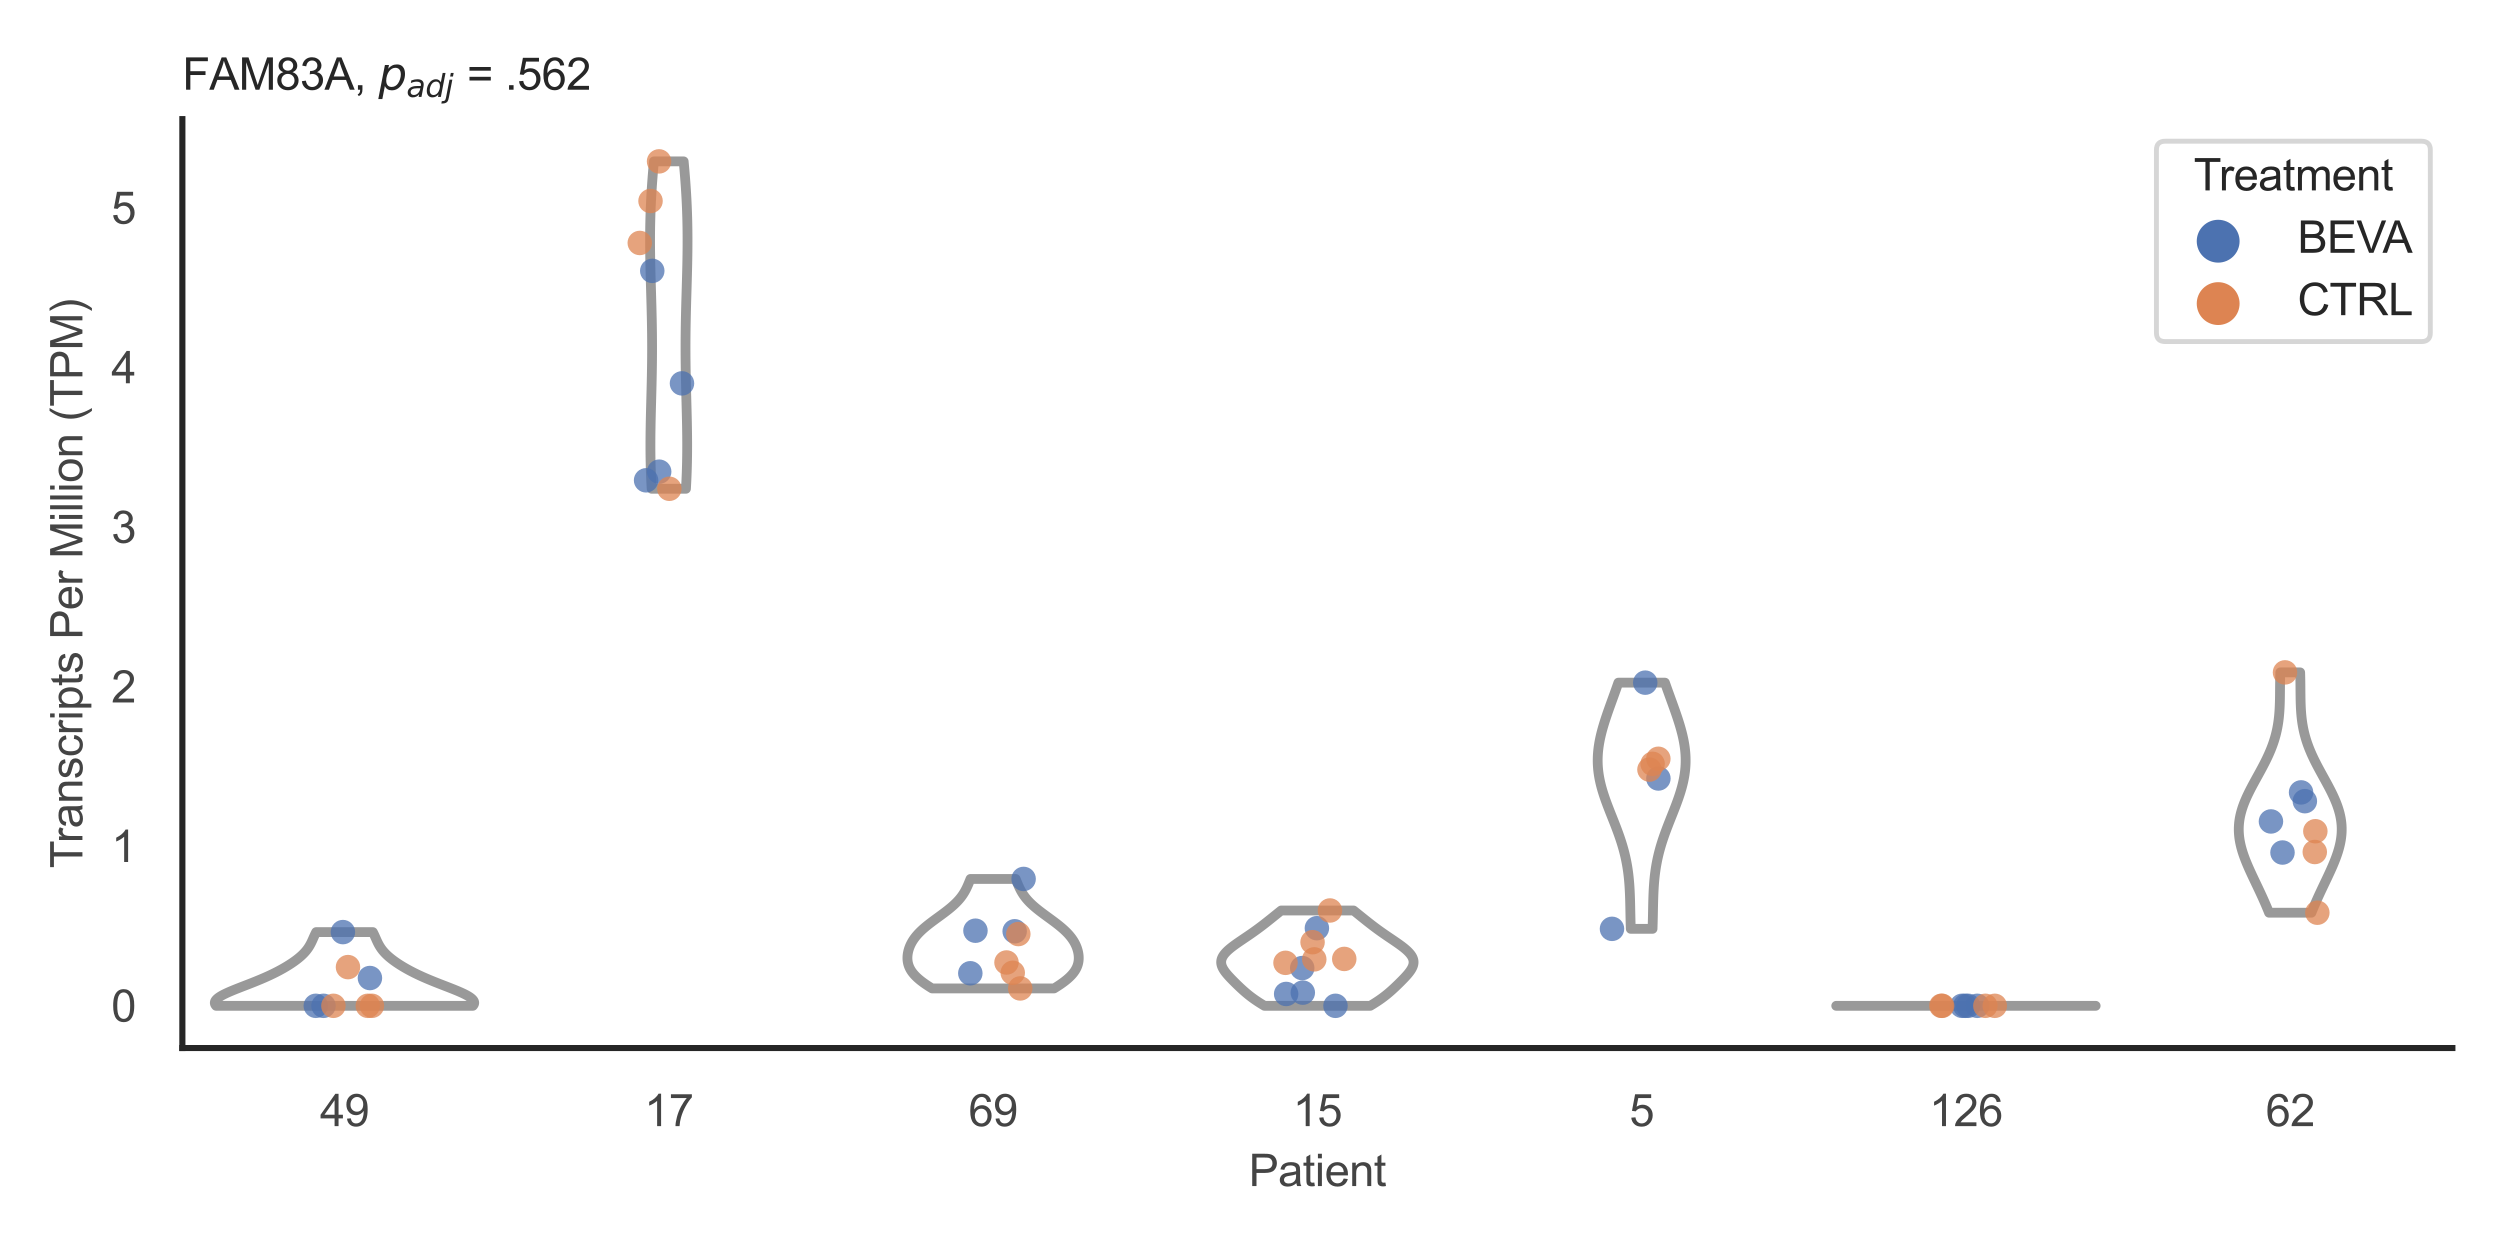 <?xml version="1.0" encoding="utf-8" standalone="no"?>
<!DOCTYPE svg PUBLIC "-//W3C//DTD SVG 1.1//EN"
  "http://www.w3.org/Graphics/SVG/1.1/DTD/svg11.dtd">
<svg xmlns:xlink="http://www.w3.org/1999/xlink" width="510.236pt" height="255.118pt" viewBox="0 0 510.236 255.118" xmlns="http://www.w3.org/2000/svg" version="1.1">
 <defs>
  <style type="text/css">*{stroke-linejoin: round; stroke-linecap: butt}</style>
 </defs>
 <g id="figure_1">
  <g id="patch_1">
   <path d="M 0 255.118 
L 510.236 255.118 
L 510.236 0 
L 0 0 
z
" style="fill: #ffffff"/>
  </g>
  <g id="axes_1">
   <g id="patch_2">
    <path d="M 37.22 213.898 
L 500.516 213.898 
L 500.516 24.32 
L 37.22 24.32 
z
" style="fill: #ffffff"/>
   </g>
   <g id="matplotlib.axis_1">
    <g id="xtick_1">
     <g id="text_1">
      <!-- 49 -->
      <g style="fill: #444444" transform="translate(65.308 229.84)scale(0.09 -0.09)">
       <defs>
        <path id="ArialMT-34" d="M 2069 0 
L 2069 1097 
L 81 1097 
L 81 1613 
L 2172 4581 
L 2631 4581 
L 2631 1613 
L 3250 1613 
L 3250 1097 
L 2631 1097 
L 2631 0 
L 2069 0 
z
M 2069 1613 
L 2069 3678 
L 634 1613 
L 2069 1613 
z
" transform="scale(0.016)"/>
        <path id="ArialMT-39" d="M 350 1059 
L 891 1109 
Q 959 728 1153 556 
Q 1347 384 1650 384 
Q 1909 384 2104 503 
Q 2300 622 2425 820 
Q 2550 1019 2634 1356 
Q 2719 1694 2719 2044 
Q 2719 2081 2716 2156 
Q 2547 1888 2255 1720 
Q 1963 1553 1622 1553 
Q 1053 1553 659 1965 
Q 266 2378 266 3053 
Q 266 3750 677 4175 
Q 1088 4600 1706 4600 
Q 2153 4600 2523 4359 
Q 2894 4119 3086 3673 
Q 3278 3228 3278 2384 
Q 3278 1506 3087 986 
Q 2897 466 2520 194 
Q 2144 -78 1638 -78 
Q 1100 -78 759 220 
Q 419 519 350 1059 
z
M 2653 3081 
Q 2653 3566 2395 3850 
Q 2138 4134 1775 4134 
Q 1400 4134 1122 3828 
Q 844 3522 844 3034 
Q 844 2597 1108 2323 
Q 1372 2050 1759 2050 
Q 2150 2050 2401 2323 
Q 2653 2597 2653 3081 
z
" transform="scale(0.016)"/>
       </defs>
       <use xlink:href="#ArialMT-34"/>
       <use xlink:href="#ArialMT-39" x="55.615"/>
      </g>
     </g>
    </g>
    <g id="xtick_2">
     <g id="text_2">
      <!-- 17 -->
      <g style="fill: #444444" transform="translate(131.493 229.84)scale(0.09 -0.09)">
       <defs>
        <path id="ArialMT-31" d="M 2384 0 
L 1822 0 
L 1822 3584 
Q 1619 3391 1289 3197 
Q 959 3003 697 2906 
L 697 3450 
Q 1169 3672 1522 3987 
Q 1875 4303 2022 4600 
L 2384 4600 
L 2384 0 
z
" transform="scale(0.016)"/>
        <path id="ArialMT-37" d="M 303 3981 
L 303 4522 
L 3269 4522 
L 3269 4084 
Q 2831 3619 2401 2847 
Q 1972 2075 1738 1259 
Q 1569 684 1522 0 
L 944 0 
Q 953 541 1156 1306 
Q 1359 2072 1739 2783 
Q 2119 3494 2547 3981 
L 303 3981 
z
" transform="scale(0.016)"/>
       </defs>
       <use xlink:href="#ArialMT-31"/>
       <use xlink:href="#ArialMT-37" x="55.615"/>
      </g>
     </g>
    </g>
    <g id="xtick_3">
     <g id="text_3">
      <!-- 69 -->
      <g style="fill: #444444" transform="translate(197.678 229.84)scale(0.09 -0.09)">
       <defs>
        <path id="ArialMT-36" d="M 3184 3459 
L 2625 3416 
Q 2550 3747 2413 3897 
Q 2184 4138 1850 4138 
Q 1581 4138 1378 3988 
Q 1113 3794 959 3422 
Q 806 3050 800 2363 
Q 1003 2672 1297 2822 
Q 1591 2972 1913 2972 
Q 2475 2972 2870 2558 
Q 3266 2144 3266 1488 
Q 3266 1056 3080 686 
Q 2894 316 2569 119 
Q 2244 -78 1831 -78 
Q 1128 -78 684 439 
Q 241 956 241 2144 
Q 241 3472 731 4075 
Q 1159 4600 1884 4600 
Q 2425 4600 2770 4297 
Q 3116 3994 3184 3459 
z
M 888 1484 
Q 888 1194 1011 928 
Q 1134 663 1356 523 
Q 1578 384 1822 384 
Q 2178 384 2434 671 
Q 2691 959 2691 1453 
Q 2691 1928 2437 2201 
Q 2184 2475 1800 2475 
Q 1419 2475 1153 2201 
Q 888 1928 888 1484 
z
" transform="scale(0.016)"/>
       </defs>
       <use xlink:href="#ArialMT-36"/>
       <use xlink:href="#ArialMT-39" x="55.615"/>
      </g>
     </g>
    </g>
    <g id="xtick_4">
     <g id="text_4">
      <!-- 15 -->
      <g style="fill: #444444" transform="translate(263.863 229.84)scale(0.09 -0.09)">
       <defs>
        <path id="ArialMT-35" d="M 266 1200 
L 856 1250 
Q 922 819 1161 601 
Q 1400 384 1738 384 
Q 2144 384 2425 690 
Q 2706 997 2706 1503 
Q 2706 1984 2436 2262 
Q 2166 2541 1728 2541 
Q 1456 2541 1237 2417 
Q 1019 2294 894 2097 
L 366 2166 
L 809 4519 
L 3088 4519 
L 3088 3981 
L 1259 3981 
L 1013 2750 
Q 1425 3038 1878 3038 
Q 2478 3038 2890 2622 
Q 3303 2206 3303 1553 
Q 3303 931 2941 478 
Q 2500 -78 1738 -78 
Q 1113 -78 717 272 
Q 322 622 266 1200 
z
" transform="scale(0.016)"/>
       </defs>
       <use xlink:href="#ArialMT-31"/>
       <use xlink:href="#ArialMT-35" x="55.615"/>
      </g>
     </g>
    </g>
    <g id="xtick_5">
     <g id="text_5">
      <!-- 5 -->
      <g style="fill: #444444" transform="translate(332.551 229.84)scale(0.09 -0.09)">
       <use xlink:href="#ArialMT-35"/>
      </g>
     </g>
    </g>
    <g id="xtick_6">
     <g id="text_6">
      <!-- 126 -->
      <g style="fill: #444444" transform="translate(393.731 229.84)scale(0.09 -0.09)">
       <defs>
        <path id="ArialMT-32" d="M 3222 541 
L 3222 0 
L 194 0 
Q 188 203 259 391 
Q 375 700 629 1000 
Q 884 1300 1366 1694 
Q 2113 2306 2375 2664 
Q 2638 3022 2638 3341 
Q 2638 3675 2398 3904 
Q 2159 4134 1775 4134 
Q 1369 4134 1125 3890 
Q 881 3647 878 3216 
L 300 3275 
Q 359 3922 746 4261 
Q 1134 4600 1788 4600 
Q 2447 4600 2831 4234 
Q 3216 3869 3216 3328 
Q 3216 3053 3103 2787 
Q 2991 2522 2730 2228 
Q 2469 1934 1863 1422 
Q 1356 997 1212 845 
Q 1069 694 975 541 
L 3222 541 
z
" transform="scale(0.016)"/>
       </defs>
       <use xlink:href="#ArialMT-31"/>
       <use xlink:href="#ArialMT-32" x="55.615"/>
       <use xlink:href="#ArialMT-36" x="111.23"/>
      </g>
     </g>
    </g>
    <g id="xtick_7">
     <g id="text_7">
      <!-- 62 -->
      <g style="fill: #444444" transform="translate(462.419 229.84)scale(0.09 -0.09)">
       <use xlink:href="#ArialMT-36"/>
       <use xlink:href="#ArialMT-32" x="55.615"/>
      </g>
     </g>
    </g>
    <g id="text_8">
     <!-- Patient -->
     <g style="fill: #444444" transform="translate(254.859 242.071)scale(0.09 -0.09)">
      <defs>
       <path id="ArialMT-50" d="M 494 0 
L 494 4581 
L 2222 4581 
Q 2678 4581 2919 4538 
Q 3256 4481 3484 4323 
Q 3713 4166 3852 3881 
Q 3991 3597 3991 3256 
Q 3991 2672 3619 2267 
Q 3247 1863 2275 1863 
L 1100 1863 
L 1100 0 
L 494 0 
z
M 1100 2403 
L 2284 2403 
Q 2872 2403 3119 2622 
Q 3366 2841 3366 3238 
Q 3366 3525 3220 3729 
Q 3075 3934 2838 4000 
Q 2684 4041 2272 4041 
L 1100 4041 
L 1100 2403 
z
" transform="scale(0.016)"/>
       <path id="ArialMT-61" d="M 2588 409 
Q 2275 144 1986 34 
Q 1697 -75 1366 -75 
Q 819 -75 525 192 
Q 231 459 231 875 
Q 231 1119 342 1320 
Q 453 1522 633 1644 
Q 813 1766 1038 1828 
Q 1203 1872 1538 1913 
Q 2219 1994 2541 2106 
Q 2544 2222 2544 2253 
Q 2544 2597 2384 2738 
Q 2169 2928 1744 2928 
Q 1347 2928 1158 2789 
Q 969 2650 878 2297 
L 328 2372 
Q 403 2725 575 2942 
Q 747 3159 1072 3276 
Q 1397 3394 1825 3394 
Q 2250 3394 2515 3294 
Q 2781 3194 2906 3042 
Q 3031 2891 3081 2659 
Q 3109 2516 3109 2141 
L 3109 1391 
Q 3109 606 3145 398 
Q 3181 191 3288 0 
L 2700 0 
Q 2613 175 2588 409 
z
M 2541 1666 
Q 2234 1541 1622 1453 
Q 1275 1403 1131 1340 
Q 988 1278 909 1158 
Q 831 1038 831 891 
Q 831 666 1001 516 
Q 1172 366 1500 366 
Q 1825 366 2078 508 
Q 2331 650 2450 897 
Q 2541 1088 2541 1459 
L 2541 1666 
z
" transform="scale(0.016)"/>
       <path id="ArialMT-74" d="M 1650 503 
L 1731 6 
Q 1494 -44 1306 -44 
Q 1000 -44 831 53 
Q 663 150 594 308 
Q 525 466 525 972 
L 525 2881 
L 113 2881 
L 113 3319 
L 525 3319 
L 525 4141 
L 1084 4478 
L 1084 3319 
L 1650 3319 
L 1650 2881 
L 1084 2881 
L 1084 941 
Q 1084 700 1114 631 
Q 1144 563 1211 522 
Q 1278 481 1403 481 
Q 1497 481 1650 503 
z
" transform="scale(0.016)"/>
       <path id="ArialMT-69" d="M 425 3934 
L 425 4581 
L 988 4581 
L 988 3934 
L 425 3934 
z
M 425 0 
L 425 3319 
L 988 3319 
L 988 0 
L 425 0 
z
" transform="scale(0.016)"/>
       <path id="ArialMT-65" d="M 2694 1069 
L 3275 997 
Q 3138 488 2766 206 
Q 2394 -75 1816 -75 
Q 1088 -75 661 373 
Q 234 822 234 1631 
Q 234 2469 665 2931 
Q 1097 3394 1784 3394 
Q 2450 3394 2872 2941 
Q 3294 2488 3294 1666 
Q 3294 1616 3291 1516 
L 816 1516 
Q 847 969 1125 678 
Q 1403 388 1819 388 
Q 2128 388 2347 550 
Q 2566 713 2694 1069 
z
M 847 1978 
L 2700 1978 
Q 2663 2397 2488 2606 
Q 2219 2931 1791 2931 
Q 1403 2931 1139 2672 
Q 875 2413 847 1978 
z
" transform="scale(0.016)"/>
       <path id="ArialMT-6e" d="M 422 0 
L 422 3319 
L 928 3319 
L 928 2847 
Q 1294 3394 1984 3394 
Q 2284 3394 2536 3286 
Q 2788 3178 2913 3003 
Q 3038 2828 3088 2588 
Q 3119 2431 3119 2041 
L 3119 0 
L 2556 0 
L 2556 2019 
Q 2556 2363 2490 2533 
Q 2425 2703 2258 2804 
Q 2091 2906 1866 2906 
Q 1506 2906 1245 2678 
Q 984 2450 984 1813 
L 984 0 
L 422 0 
z
" transform="scale(0.016)"/>
      </defs>
      <use xlink:href="#ArialMT-50"/>
      <use xlink:href="#ArialMT-61" x="66.699"/>
      <use xlink:href="#ArialMT-74" x="122.314"/>
      <use xlink:href="#ArialMT-69" x="150.098"/>
      <use xlink:href="#ArialMT-65" x="172.314"/>
      <use xlink:href="#ArialMT-6e" x="227.93"/>
      <use xlink:href="#ArialMT-74" x="283.545"/>
     </g>
    </g>
   </g>
   <g id="matplotlib.axis_2">
    <g id="ytick_1">
     <g id="text_9">
      <!-- 0 -->
      <g style="fill: #444444" transform="translate(22.715 208.502)scale(0.09 -0.09)">
       <defs>
        <path id="ArialMT-30" d="M 266 2259 
Q 266 3072 433 3567 
Q 600 4063 929 4331 
Q 1259 4600 1759 4600 
Q 2128 4600 2406 4451 
Q 2684 4303 2865 4023 
Q 3047 3744 3150 3342 
Q 3253 2941 3253 2259 
Q 3253 1453 3087 958 
Q 2922 463 2592 192 
Q 2263 -78 1759 -78 
Q 1097 -78 719 397 
Q 266 969 266 2259 
z
M 844 2259 
Q 844 1131 1108 757 
Q 1372 384 1759 384 
Q 2147 384 2411 759 
Q 2675 1134 2675 2259 
Q 2675 3391 2411 3762 
Q 2147 4134 1753 4134 
Q 1366 4134 1134 3806 
Q 844 3388 844 2259 
z
" transform="scale(0.016)"/>
       </defs>
       <use xlink:href="#ArialMT-30"/>
      </g>
     </g>
    </g>
    <g id="ytick_2">
     <g id="text_10">
      <!-- 1 -->
      <g style="fill: #444444" transform="translate(22.715 175.932)scale(0.09 -0.09)">
       <use xlink:href="#ArialMT-31"/>
      </g>
     </g>
    </g>
    <g id="ytick_3">
     <g id="text_11">
      <!-- 2 -->
      <g style="fill: #444444" transform="translate(22.715 143.363)scale(0.09 -0.09)">
       <use xlink:href="#ArialMT-32"/>
      </g>
     </g>
    </g>
    <g id="ytick_4">
     <g id="text_12">
      <!-- 3 -->
      <g style="fill: #444444" transform="translate(22.715 110.793)scale(0.09 -0.09)">
       <defs>
        <path id="ArialMT-33" d="M 269 1209 
L 831 1284 
Q 928 806 1161 595 
Q 1394 384 1728 384 
Q 2125 384 2398 659 
Q 2672 934 2672 1341 
Q 2672 1728 2419 1979 
Q 2166 2231 1775 2231 
Q 1616 2231 1378 2169 
L 1441 2663 
Q 1497 2656 1531 2656 
Q 1891 2656 2178 2843 
Q 2466 3031 2466 3422 
Q 2466 3731 2256 3934 
Q 2047 4138 1716 4138 
Q 1388 4138 1169 3931 
Q 950 3725 888 3313 
L 325 3413 
Q 428 3978 793 4289 
Q 1159 4600 1703 4600 
Q 2078 4600 2393 4439 
Q 2709 4278 2876 4000 
Q 3044 3722 3044 3409 
Q 3044 3113 2884 2869 
Q 2725 2625 2413 2481 
Q 2819 2388 3044 2092 
Q 3269 1797 3269 1353 
Q 3269 753 2831 336 
Q 2394 -81 1725 -81 
Q 1122 -81 723 278 
Q 325 638 269 1209 
z
" transform="scale(0.016)"/>
       </defs>
       <use xlink:href="#ArialMT-33"/>
      </g>
     </g>
    </g>
    <g id="ytick_5">
     <g id="text_13">
      <!-- 4 -->
      <g style="fill: #444444" transform="translate(22.715 78.224)scale(0.09 -0.09)">
       <use xlink:href="#ArialMT-34"/>
      </g>
     </g>
    </g>
    <g id="ytick_6">
     <g id="text_14">
      <!-- 5 -->
      <g style="fill: #444444" transform="translate(22.715 45.654)scale(0.09 -0.09)">
       <use xlink:href="#ArialMT-35"/>
      </g>
     </g>
    </g>
    <g id="text_15">
     <!-- Transcripts Per Million (TPM) -->
     <g style="fill: #444444" transform="translate(16.821 177.194)rotate(-90)scale(0.09 -0.09)">
      <defs>
       <path id="ArialMT-54" d="M 1659 0 
L 1659 4041 
L 150 4041 
L 150 4581 
L 3781 4581 
L 3781 4041 
L 2266 4041 
L 2266 0 
L 1659 0 
z
" transform="scale(0.016)"/>
       <path id="ArialMT-72" d="M 416 0 
L 416 3319 
L 922 3319 
L 922 2816 
Q 1116 3169 1280 3281 
Q 1444 3394 1641 3394 
Q 1925 3394 2219 3213 
L 2025 2691 
Q 1819 2813 1613 2813 
Q 1428 2813 1281 2702 
Q 1134 2591 1072 2394 
Q 978 2094 978 1738 
L 978 0 
L 416 0 
z
" transform="scale(0.016)"/>
       <path id="ArialMT-73" d="M 197 991 
L 753 1078 
Q 800 744 1014 566 
Q 1228 388 1613 388 
Q 2000 388 2187 545 
Q 2375 703 2375 916 
Q 2375 1106 2209 1216 
Q 2094 1291 1634 1406 
Q 1016 1563 777 1677 
Q 538 1791 414 1992 
Q 291 2194 291 2438 
Q 291 2659 392 2848 
Q 494 3038 669 3163 
Q 800 3259 1026 3326 
Q 1253 3394 1513 3394 
Q 1903 3394 2198 3281 
Q 2494 3169 2634 2976 
Q 2775 2784 2828 2463 
L 2278 2388 
Q 2241 2644 2061 2787 
Q 1881 2931 1553 2931 
Q 1166 2931 1000 2803 
Q 834 2675 834 2503 
Q 834 2394 903 2306 
Q 972 2216 1119 2156 
Q 1203 2125 1616 2013 
Q 2213 1853 2448 1751 
Q 2684 1650 2818 1456 
Q 2953 1263 2953 975 
Q 2953 694 2789 445 
Q 2625 197 2315 61 
Q 2006 -75 1616 -75 
Q 969 -75 630 194 
Q 291 463 197 991 
z
" transform="scale(0.016)"/>
       <path id="ArialMT-63" d="M 2588 1216 
L 3141 1144 
Q 3050 572 2676 248 
Q 2303 -75 1759 -75 
Q 1078 -75 664 370 
Q 250 816 250 1647 
Q 250 2184 428 2587 
Q 606 2991 970 3192 
Q 1334 3394 1763 3394 
Q 2303 3394 2647 3120 
Q 2991 2847 3088 2344 
L 2541 2259 
Q 2463 2594 2264 2762 
Q 2066 2931 1784 2931 
Q 1359 2931 1093 2626 
Q 828 2322 828 1663 
Q 828 994 1084 691 
Q 1341 388 1753 388 
Q 2084 388 2306 591 
Q 2528 794 2588 1216 
z
" transform="scale(0.016)"/>
       <path id="ArialMT-70" d="M 422 -1272 
L 422 3319 
L 934 3319 
L 934 2888 
Q 1116 3141 1344 3267 
Q 1572 3394 1897 3394 
Q 2322 3394 2647 3175 
Q 2972 2956 3137 2557 
Q 3303 2159 3303 1684 
Q 3303 1175 3120 767 
Q 2938 359 2589 142 
Q 2241 -75 1856 -75 
Q 1575 -75 1351 44 
Q 1128 163 984 344 
L 984 -1272 
L 422 -1272 
z
M 931 1641 
Q 931 1000 1190 694 
Q 1450 388 1819 388 
Q 2194 388 2461 705 
Q 2728 1022 2728 1688 
Q 2728 2322 2467 2637 
Q 2206 2953 1844 2953 
Q 1484 2953 1207 2617 
Q 931 2281 931 1641 
z
" transform="scale(0.016)"/>
       <path id="ArialMT-20" transform="scale(0.016)"/>
       <path id="ArialMT-4d" d="M 475 0 
L 475 4581 
L 1388 4581 
L 2472 1338 
Q 2622 884 2691 659 
Q 2769 909 2934 1394 
L 4031 4581 
L 4847 4581 
L 4847 0 
L 4263 0 
L 4263 3834 
L 2931 0 
L 2384 0 
L 1059 3900 
L 1059 0 
L 475 0 
z
" transform="scale(0.016)"/>
       <path id="ArialMT-6c" d="M 409 0 
L 409 4581 
L 972 4581 
L 972 0 
L 409 0 
z
" transform="scale(0.016)"/>
       <path id="ArialMT-6f" d="M 213 1659 
Q 213 2581 725 3025 
Q 1153 3394 1769 3394 
Q 2453 3394 2887 2945 
Q 3322 2497 3322 1706 
Q 3322 1066 3130 698 
Q 2938 331 2570 128 
Q 2203 -75 1769 -75 
Q 1072 -75 642 372 
Q 213 819 213 1659 
z
M 791 1659 
Q 791 1022 1069 705 
Q 1347 388 1769 388 
Q 2188 388 2466 706 
Q 2744 1025 2744 1678 
Q 2744 2294 2464 2611 
Q 2184 2928 1769 2928 
Q 1347 2928 1069 2612 
Q 791 2297 791 1659 
z
" transform="scale(0.016)"/>
       <path id="ArialMT-28" d="M 1497 -1347 
Q 1031 -759 709 28 
Q 388 816 388 1659 
Q 388 2403 628 3084 
Q 909 3875 1497 4659 
L 1900 4659 
Q 1522 4009 1400 3731 
Q 1209 3300 1100 2831 
Q 966 2247 966 1656 
Q 966 153 1900 -1347 
L 1497 -1347 
z
" transform="scale(0.016)"/>
       <path id="ArialMT-29" d="M 791 -1347 
L 388 -1347 
Q 1322 153 1322 1656 
Q 1322 2244 1188 2822 
Q 1081 3291 891 3722 
Q 769 4003 388 4659 
L 791 4659 
Q 1378 3875 1659 3084 
Q 1900 2403 1900 1659 
Q 1900 816 1576 28 
Q 1253 -759 791 -1347 
z
" transform="scale(0.016)"/>
      </defs>
      <use xlink:href="#ArialMT-54"/>
      <use xlink:href="#ArialMT-72" x="57.334"/>
      <use xlink:href="#ArialMT-61" x="90.635"/>
      <use xlink:href="#ArialMT-6e" x="146.25"/>
      <use xlink:href="#ArialMT-73" x="201.865"/>
      <use xlink:href="#ArialMT-63" x="251.865"/>
      <use xlink:href="#ArialMT-72" x="301.865"/>
      <use xlink:href="#ArialMT-69" x="335.166"/>
      <use xlink:href="#ArialMT-70" x="357.383"/>
      <use xlink:href="#ArialMT-74" x="412.998"/>
      <use xlink:href="#ArialMT-73" x="440.781"/>
      <use xlink:href="#ArialMT-20" x="490.781"/>
      <use xlink:href="#ArialMT-50" x="518.564"/>
      <use xlink:href="#ArialMT-65" x="585.264"/>
      <use xlink:href="#ArialMT-72" x="640.879"/>
      <use xlink:href="#ArialMT-20" x="674.18"/>
      <use xlink:href="#ArialMT-4d" x="701.963"/>
      <use xlink:href="#ArialMT-69" x="785.264"/>
      <use xlink:href="#ArialMT-6c" x="807.48"/>
      <use xlink:href="#ArialMT-6c" x="829.697"/>
      <use xlink:href="#ArialMT-69" x="851.914"/>
      <use xlink:href="#ArialMT-6f" x="874.131"/>
      <use xlink:href="#ArialMT-6e" x="929.746"/>
      <use xlink:href="#ArialMT-20" x="985.361"/>
      <use xlink:href="#ArialMT-28" x="1013.145"/>
      <use xlink:href="#ArialMT-54" x="1046.445"/>
      <use xlink:href="#ArialMT-50" x="1107.529"/>
      <use xlink:href="#ArialMT-4d" x="1174.229"/>
      <use xlink:href="#ArialMT-29" x="1257.529"/>
     </g>
    </g>
   </g>
   <g id="PolyCollection_1">
    <defs>
     <path id="ma2e1179959" d="M 96.513 -49.837 
L 44.113 -49.837 
L 43.992 -49.989 
L 43.907 -50.141 
L 43.856 -50.293 
L 43.839 -50.445 
L 43.854 -50.597 
L 43.903 -50.749 
L 43.982 -50.901 
L 44.093 -51.053 
L 44.232 -51.205 
L 44.399 -51.357 
L 44.593 -51.509 
L 44.811 -51.661 
L 45.053 -51.813 
L 45.316 -51.965 
L 45.6 -52.117 
L 45.901 -52.269 
L 46.219 -52.421 
L 46.552 -52.573 
L 46.898 -52.725 
L 47.255 -52.877 
L 47.621 -53.029 
L 47.996 -53.181 
L 48.376 -53.333 
L 48.762 -53.485 
L 49.151 -53.637 
L 49.543 -53.789 
L 49.935 -53.94 
L 50.327 -54.092 
L 50.718 -54.244 
L 51.107 -54.396 
L 51.493 -54.548 
L 51.874 -54.7 
L 52.252 -54.852 
L 52.624 -55.004 
L 52.992 -55.156 
L 53.353 -55.308 
L 53.708 -55.46 
L 54.057 -55.612 
L 54.399 -55.764 
L 54.735 -55.916 
L 55.064 -56.068 
L 55.386 -56.22 
L 55.701 -56.372 
L 56.01 -56.524 
L 56.313 -56.676 
L 56.609 -56.828 
L 56.899 -56.98 
L 57.182 -57.132 
L 57.46 -57.284 
L 57.731 -57.436 
L 57.997 -57.588 
L 58.256 -57.74 
L 58.51 -57.892 
L 58.758 -58.044 
L 59.001 -58.196 
L 59.238 -58.348 
L 59.469 -58.5 
L 59.694 -58.652 
L 59.914 -58.804 
L 60.128 -58.956 
L 60.336 -59.108 
L 60.538 -59.26 
L 60.734 -59.412 
L 60.924 -59.564 
L 61.107 -59.715 
L 61.285 -59.867 
L 61.456 -60.019 
L 61.621 -60.171 
L 61.78 -60.323 
L 61.932 -60.475 
L 62.078 -60.627 
L 62.218 -60.779 
L 62.352 -60.931 
L 62.479 -61.083 
L 62.6 -61.235 
L 62.716 -61.387 
L 62.826 -61.539 
L 62.931 -61.691 
L 63.03 -61.843 
L 63.125 -61.995 
L 63.215 -62.147 
L 63.301 -62.299 
L 63.383 -62.451 
L 63.462 -62.603 
L 63.538 -62.755 
L 63.611 -62.907 
L 63.682 -63.059 
L 63.752 -63.211 
L 63.82 -63.363 
L 63.888 -63.515 
L 63.955 -63.667 
L 64.022 -63.819 
L 64.09 -63.971 
L 64.159 -64.123 
L 64.229 -64.275 
L 64.301 -64.427 
L 64.375 -64.579 
L 64.451 -64.731 
L 64.53 -64.883 
L 76.095 -64.883 
L 76.095 -64.883 
L 76.174 -64.731 
L 76.25 -64.579 
L 76.324 -64.427 
L 76.396 -64.275 
L 76.466 -64.123 
L 76.535 -63.971 
L 76.603 -63.819 
L 76.67 -63.667 
L 76.738 -63.515 
L 76.805 -63.363 
L 76.873 -63.211 
L 76.943 -63.059 
L 77.014 -62.907 
L 77.087 -62.755 
L 77.163 -62.603 
L 77.242 -62.451 
L 77.324 -62.299 
L 77.41 -62.147 
L 77.5 -61.995 
L 77.595 -61.843 
L 77.695 -61.691 
L 77.799 -61.539 
L 77.909 -61.387 
L 78.025 -61.235 
L 78.146 -61.083 
L 78.274 -60.931 
L 78.407 -60.779 
L 78.547 -60.627 
L 78.693 -60.475 
L 78.845 -60.323 
L 79.004 -60.171 
L 79.169 -60.019 
L 79.34 -59.867 
L 79.518 -59.715 
L 79.702 -59.564 
L 79.892 -59.412 
L 80.088 -59.26 
L 80.29 -59.108 
L 80.498 -58.956 
L 80.711 -58.804 
L 80.931 -58.652 
L 81.157 -58.5 
L 81.388 -58.348 
L 81.624 -58.196 
L 81.867 -58.044 
L 82.115 -57.892 
L 82.369 -57.74 
L 82.629 -57.588 
L 82.894 -57.436 
L 83.166 -57.284 
L 83.443 -57.132 
L 83.726 -56.98 
L 84.016 -56.828 
L 84.312 -56.676 
L 84.615 -56.524 
L 84.924 -56.372 
L 85.239 -56.22 
L 85.562 -56.068 
L 85.891 -55.916 
L 86.226 -55.764 
L 86.568 -55.612 
L 86.917 -55.46 
L 87.272 -55.308 
L 87.634 -55.156 
L 88.001 -55.004 
L 88.373 -54.852 
L 88.751 -54.7 
L 89.133 -54.548 
L 89.518 -54.396 
L 89.907 -54.244 
L 90.298 -54.092 
L 90.69 -53.94 
L 91.082 -53.789 
L 91.474 -53.637 
L 91.863 -53.485 
L 92.249 -53.333 
L 92.63 -53.181 
L 93.004 -53.029 
L 93.371 -52.877 
L 93.727 -52.725 
L 94.073 -52.573 
L 94.406 -52.421 
L 94.724 -52.269 
L 95.025 -52.117 
L 95.309 -51.965 
L 95.572 -51.813 
L 95.814 -51.661 
L 96.032 -51.509 
L 96.226 -51.357 
L 96.393 -51.205 
L 96.533 -51.053 
L 96.643 -50.901 
L 96.722 -50.749 
L 96.771 -50.597 
L 96.787 -50.445 
L 96.769 -50.293 
L 96.718 -50.141 
L 96.633 -49.989 
L 96.513 -49.837 
z
" style="stroke: #999999; stroke-width: 2"/>
    </defs>
    <g clip-path="url(#p8f28a2b3b1)">
     <use xlink:href="#ma2e1179959" x="0" y="255.118" style="fill: #ffffff; stroke: #999999; stroke-width: 2"/>
    </g>
   </g>
   <g id="PolyCollection_2">
    <defs>
     <path id="m4189e4f146" d="M 139.999 -155.362 
L 132.997 -155.362 
L 132.959 -156.037 
L 132.924 -156.712 
L 132.892 -157.387 
L 132.864 -158.062 
L 132.839 -158.737 
L 132.817 -159.411 
L 132.798 -160.086 
L 132.783 -160.761 
L 132.77 -161.436 
L 132.76 -162.111 
L 132.754 -162.786 
L 132.749 -163.461 
L 132.748 -164.136 
L 132.749 -164.811 
L 132.752 -165.486 
L 132.758 -166.161 
L 132.765 -166.836 
L 132.775 -167.511 
L 132.786 -168.186 
L 132.798 -168.861 
L 132.812 -169.536 
L 132.827 -170.211 
L 132.843 -170.885 
L 132.86 -171.56 
L 132.877 -172.235 
L 132.895 -172.91 
L 132.912 -173.585 
L 132.93 -174.26 
L 132.947 -174.935 
L 132.964 -175.61 
L 132.981 -176.285 
L 132.997 -176.96 
L 133.011 -177.635 
L 133.025 -178.31 
L 133.038 -178.985 
L 133.049 -179.66 
L 133.059 -180.335 
L 133.068 -181.01 
L 133.075 -181.684 
L 133.08 -182.359 
L 133.084 -183.034 
L 133.086 -183.709 
L 133.086 -184.384 
L 133.084 -185.059 
L 133.081 -185.734 
L 133.076 -186.409 
L 133.07 -187.084 
L 133.061 -187.759 
L 133.052 -188.434 
L 133.04 -189.109 
L 133.028 -189.784 
L 133.014 -190.459 
L 132.998 -191.134 
L 132.982 -191.809 
L 132.965 -192.484 
L 132.947 -193.158 
L 132.928 -193.833 
L 132.909 -194.508 
L 132.89 -195.183 
L 132.87 -195.858 
L 132.851 -196.533 
L 132.831 -197.208 
L 132.812 -197.883 
L 132.794 -198.558 
L 132.776 -199.233 
L 132.759 -199.908 
L 132.743 -200.583 
L 132.729 -201.258 
L 132.716 -201.933 
L 132.704 -202.608 
L 132.694 -203.283 
L 132.687 -203.958 
L 132.681 -204.632 
L 132.677 -205.307 
L 132.676 -205.982 
L 132.677 -206.657 
L 132.68 -207.332 
L 132.687 -208.007 
L 132.695 -208.682 
L 132.707 -209.357 
L 132.722 -210.032 
L 132.739 -210.707 
L 132.759 -211.382 
L 132.782 -212.057 
L 132.809 -212.732 
L 132.838 -213.407 
L 132.87 -214.082 
L 132.905 -214.757 
L 132.943 -215.432 
L 132.983 -216.106 
L 133.027 -216.781 
L 133.073 -217.456 
L 133.122 -218.131 
L 133.173 -218.806 
L 133.226 -219.481 
L 133.282 -220.156 
L 133.34 -220.831 
L 133.4 -221.506 
L 133.462 -222.181 
L 139.533 -222.181 
L 139.533 -222.181 
L 139.595 -221.506 
L 139.655 -220.831 
L 139.713 -220.156 
L 139.769 -219.481 
L 139.823 -218.806 
L 139.874 -218.131 
L 139.923 -217.456 
L 139.969 -216.781 
L 140.012 -216.106 
L 140.053 -215.432 
L 140.091 -214.757 
L 140.126 -214.082 
L 140.158 -213.407 
L 140.187 -212.732 
L 140.213 -212.057 
L 140.236 -211.382 
L 140.257 -210.707 
L 140.274 -210.032 
L 140.288 -209.357 
L 140.3 -208.682 
L 140.309 -208.007 
L 140.315 -207.332 
L 140.319 -206.657 
L 140.32 -205.982 
L 140.318 -205.307 
L 140.315 -204.632 
L 140.309 -203.958 
L 140.301 -203.283 
L 140.291 -202.608 
L 140.28 -201.933 
L 140.267 -201.258 
L 140.252 -200.583 
L 140.236 -199.908 
L 140.22 -199.233 
L 140.202 -198.558 
L 140.183 -197.883 
L 140.164 -197.208 
L 140.145 -196.533 
L 140.125 -195.858 
L 140.106 -195.183 
L 140.086 -194.508 
L 140.067 -193.833 
L 140.048 -193.158 
L 140.03 -192.484 
L 140.013 -191.809 
L 139.997 -191.134 
L 139.982 -190.459 
L 139.968 -189.784 
L 139.955 -189.109 
L 139.944 -188.434 
L 139.934 -187.759 
L 139.926 -187.084 
L 139.919 -186.409 
L 139.914 -185.734 
L 139.911 -185.059 
L 139.91 -184.384 
L 139.91 -183.709 
L 139.912 -183.034 
L 139.915 -182.359 
L 139.921 -181.684 
L 139.928 -181.01 
L 139.936 -180.335 
L 139.946 -179.66 
L 139.958 -178.985 
L 139.97 -178.31 
L 139.984 -177.635 
L 139.999 -176.96 
L 140.015 -176.285 
L 140.031 -175.61 
L 140.048 -174.935 
L 140.066 -174.26 
L 140.083 -173.585 
L 140.101 -172.91 
L 140.118 -172.235 
L 140.136 -171.56 
L 140.152 -170.885 
L 140.168 -170.211 
L 140.183 -169.536 
L 140.197 -168.861 
L 140.21 -168.186 
L 140.221 -167.511 
L 140.23 -166.836 
L 140.238 -166.161 
L 140.243 -165.486 
L 140.247 -164.811 
L 140.248 -164.136 
L 140.246 -163.461 
L 140.242 -162.786 
L 140.235 -162.111 
L 140.225 -161.436 
L 140.213 -160.761 
L 140.197 -160.086 
L 140.178 -159.411 
L 140.156 -158.737 
L 140.131 -158.062 
L 140.103 -157.387 
L 140.072 -156.712 
L 140.037 -156.037 
L 139.999 -155.362 
z
" style="stroke: #999999; stroke-width: 2"/>
    </defs>
    <g clip-path="url(#p8f28a2b3b1)">
     <use xlink:href="#m4189e4f146" x="0" y="255.118" style="fill: #ffffff; stroke: #999999; stroke-width: 2"/>
    </g>
   </g>
   <g id="PolyCollection_3">
    <defs>
     <path id="m9afb79f58c" d="M 215.133 -53.387 
L 190.233 -53.387 
L 189.869 -53.612 
L 189.514 -53.838 
L 189.17 -54.064 
L 188.838 -54.289 
L 188.518 -54.515 
L 188.212 -54.741 
L 187.919 -54.966 
L 187.641 -55.192 
L 187.378 -55.418 
L 187.13 -55.644 
L 186.898 -55.869 
L 186.682 -56.095 
L 186.482 -56.321 
L 186.297 -56.546 
L 186.128 -56.772 
L 185.975 -56.998 
L 185.837 -57.224 
L 185.714 -57.449 
L 185.606 -57.675 
L 185.512 -57.901 
L 185.431 -58.126 
L 185.363 -58.352 
L 185.308 -58.578 
L 185.265 -58.803 
L 185.233 -59.029 
L 185.212 -59.255 
L 185.202 -59.481 
L 185.202 -59.706 
L 185.211 -59.932 
L 185.23 -60.158 
L 185.257 -60.383 
L 185.294 -60.609 
L 185.339 -60.835 
L 185.392 -61.06 
L 185.454 -61.286 
L 185.525 -61.512 
L 185.604 -61.738 
L 185.692 -61.963 
L 185.789 -62.189 
L 185.895 -62.415 
L 186.011 -62.64 
L 186.136 -62.866 
L 186.271 -63.092 
L 186.417 -63.317 
L 186.572 -63.543 
L 186.739 -63.769 
L 186.916 -63.995 
L 187.104 -64.22 
L 187.302 -64.446 
L 187.512 -64.672 
L 187.732 -64.897 
L 187.963 -65.123 
L 188.204 -65.349 
L 188.455 -65.575 
L 188.716 -65.8 
L 188.985 -66.026 
L 189.262 -66.252 
L 189.547 -66.477 
L 189.838 -66.703 
L 190.135 -66.929 
L 190.436 -67.154 
L 190.741 -67.38 
L 191.049 -67.606 
L 191.358 -67.832 
L 191.667 -68.057 
L 191.976 -68.283 
L 192.282 -68.509 
L 192.586 -68.734 
L 192.885 -68.96 
L 193.179 -69.186 
L 193.467 -69.411 
L 193.748 -69.637 
L 194.022 -69.863 
L 194.287 -70.089 
L 194.542 -70.314 
L 194.788 -70.54 
L 195.024 -70.766 
L 195.25 -70.991 
L 195.465 -71.217 
L 195.67 -71.443 
L 195.864 -71.668 
L 196.048 -71.894 
L 196.222 -72.12 
L 196.385 -72.346 
L 196.54 -72.571 
L 196.685 -72.797 
L 196.822 -73.023 
L 196.952 -73.248 
L 197.074 -73.474 
L 197.19 -73.7 
L 197.3 -73.926 
L 197.406 -74.151 
L 197.507 -74.377 
L 197.605 -74.603 
L 197.7 -74.828 
L 197.794 -75.054 
L 197.886 -75.28 
L 197.977 -75.505 
L 198.069 -75.731 
L 207.297 -75.731 
L 207.297 -75.731 
L 207.389 -75.505 
L 207.48 -75.28 
L 207.572 -75.054 
L 207.666 -74.828 
L 207.761 -74.603 
L 207.859 -74.377 
L 207.96 -74.151 
L 208.066 -73.926 
L 208.176 -73.7 
L 208.292 -73.474 
L 208.414 -73.248 
L 208.544 -73.023 
L 208.681 -72.797 
L 208.826 -72.571 
L 208.981 -72.346 
L 209.144 -72.12 
L 209.318 -71.894 
L 209.502 -71.668 
L 209.696 -71.443 
L 209.9 -71.217 
L 210.116 -70.991 
L 210.341 -70.766 
L 210.578 -70.54 
L 210.824 -70.314 
L 211.079 -70.089 
L 211.344 -69.863 
L 211.618 -69.637 
L 211.899 -69.411 
L 212.187 -69.186 
L 212.481 -68.96 
L 212.78 -68.734 
L 213.084 -68.509 
L 213.39 -68.283 
L 213.699 -68.057 
L 214.008 -67.832 
L 214.317 -67.606 
L 214.624 -67.38 
L 214.929 -67.154 
L 215.231 -66.929 
L 215.528 -66.703 
L 215.819 -66.477 
L 216.104 -66.252 
L 216.381 -66.026 
L 216.65 -65.8 
L 216.91 -65.575 
L 217.161 -65.349 
L 217.403 -65.123 
L 217.634 -64.897 
L 217.854 -64.672 
L 218.064 -64.446 
L 218.262 -64.22 
L 218.45 -63.995 
L 218.627 -63.769 
L 218.794 -63.543 
L 218.949 -63.317 
L 219.095 -63.092 
L 219.23 -62.866 
L 219.355 -62.64 
L 219.47 -62.415 
L 219.577 -62.189 
L 219.674 -61.963 
L 219.762 -61.738 
L 219.841 -61.512 
L 219.911 -61.286 
L 219.974 -61.06 
L 220.027 -60.835 
L 220.072 -60.609 
L 220.109 -60.383 
L 220.136 -60.158 
L 220.155 -59.932 
L 220.164 -59.706 
L 220.164 -59.481 
L 220.154 -59.255 
L 220.133 -59.029 
L 220.101 -58.803 
L 220.058 -58.578 
L 220.003 -58.352 
L 219.935 -58.126 
L 219.854 -57.901 
L 219.76 -57.675 
L 219.651 -57.449 
L 219.528 -57.224 
L 219.391 -56.998 
L 219.237 -56.772 
L 219.069 -56.546 
L 218.884 -56.321 
L 218.684 -56.095 
L 218.468 -55.869 
L 218.236 -55.644 
L 217.988 -55.418 
L 217.725 -55.192 
L 217.447 -54.966 
L 217.154 -54.741 
L 216.848 -54.515 
L 216.528 -54.289 
L 216.196 -54.064 
L 215.852 -53.838 
L 215.497 -53.612 
L 215.133 -53.387 
z
" style="stroke: #999999; stroke-width: 2"/>
    </defs>
    <g clip-path="url(#p8f28a2b3b1)">
     <use xlink:href="#m9afb79f58c" x="0" y="255.118" style="fill: #ffffff; stroke: #999999; stroke-width: 2"/>
    </g>
   </g>
   <g id="PolyCollection_4">
    <defs>
     <path id="m54396b1676" d="M 279.663 -49.837 
L 258.073 -49.837 
L 257.747 -50.034 
L 257.427 -50.23 
L 257.114 -50.427 
L 256.809 -50.623 
L 256.512 -50.82 
L 256.222 -51.016 
L 255.941 -51.213 
L 255.668 -51.409 
L 255.402 -51.606 
L 255.144 -51.802 
L 254.893 -51.999 
L 254.649 -52.195 
L 254.411 -52.392 
L 254.18 -52.589 
L 253.953 -52.785 
L 253.731 -52.982 
L 253.514 -53.178 
L 253.3 -53.375 
L 253.089 -53.571 
L 252.882 -53.768 
L 252.676 -53.964 
L 252.473 -54.161 
L 252.272 -54.357 
L 252.072 -54.554 
L 251.875 -54.75 
L 251.679 -54.947 
L 251.485 -55.143 
L 251.295 -55.34 
L 251.107 -55.536 
L 250.923 -55.733 
L 250.743 -55.929 
L 250.569 -56.126 
L 250.4 -56.322 
L 250.239 -56.519 
L 250.086 -56.715 
L 249.942 -56.912 
L 249.808 -57.109 
L 249.686 -57.305 
L 249.576 -57.502 
L 249.48 -57.698 
L 249.398 -57.895 
L 249.332 -58.091 
L 249.282 -58.288 
L 249.249 -58.484 
L 249.234 -58.681 
L 249.237 -58.877 
L 249.259 -59.074 
L 249.3 -59.27 
L 249.36 -59.467 
L 249.439 -59.663 
L 249.537 -59.86 
L 249.653 -60.056 
L 249.788 -60.253 
L 249.939 -60.449 
L 250.108 -60.646 
L 250.292 -60.842 
L 250.491 -61.039 
L 250.704 -61.236 
L 250.93 -61.432 
L 251.167 -61.629 
L 251.415 -61.825 
L 251.673 -62.022 
L 251.938 -62.218 
L 252.21 -62.415 
L 252.488 -62.611 
L 252.771 -62.808 
L 253.057 -63.004 
L 253.346 -63.201 
L 253.636 -63.397 
L 253.926 -63.594 
L 254.217 -63.79 
L 254.507 -63.987 
L 254.795 -64.183 
L 255.082 -64.38 
L 255.366 -64.576 
L 255.647 -64.773 
L 255.925 -64.969 
L 256.201 -65.166 
L 256.473 -65.362 
L 256.741 -65.559 
L 257.007 -65.756 
L 257.269 -65.952 
L 257.529 -66.149 
L 257.786 -66.345 
L 258.04 -66.542 
L 258.292 -66.738 
L 258.542 -66.935 
L 258.791 -67.131 
L 259.038 -67.328 
L 259.284 -67.524 
L 259.529 -67.721 
L 259.774 -67.917 
L 260.018 -68.114 
L 260.262 -68.31 
L 260.506 -68.507 
L 260.749 -68.703 
L 260.993 -68.9 
L 261.237 -69.096 
L 261.48 -69.293 
L 276.256 -69.293 
L 276.256 -69.293 
L 276.5 -69.096 
L 276.743 -68.9 
L 276.987 -68.703 
L 277.231 -68.507 
L 277.474 -68.31 
L 277.718 -68.114 
L 277.962 -67.917 
L 278.207 -67.721 
L 278.452 -67.524 
L 278.698 -67.328 
L 278.945 -67.131 
L 279.194 -66.935 
L 279.444 -66.738 
L 279.696 -66.542 
L 279.95 -66.345 
L 280.207 -66.149 
L 280.467 -65.952 
L 280.729 -65.756 
L 280.995 -65.559 
L 281.264 -65.362 
L 281.536 -65.166 
L 281.811 -64.969 
L 282.089 -64.773 
L 282.37 -64.576 
L 282.654 -64.38 
L 282.941 -64.183 
L 283.229 -63.987 
L 283.519 -63.79 
L 283.81 -63.594 
L 284.101 -63.397 
L 284.391 -63.201 
L 284.679 -63.004 
L 284.965 -62.808 
L 285.248 -62.611 
L 285.526 -62.415 
L 285.798 -62.218 
L 286.064 -62.022 
L 286.321 -61.825 
L 286.569 -61.629 
L 286.806 -61.432 
L 287.032 -61.236 
L 287.245 -61.039 
L 287.444 -60.842 
L 287.629 -60.646 
L 287.797 -60.449 
L 287.949 -60.253 
L 288.083 -60.056 
L 288.199 -59.86 
L 288.297 -59.663 
L 288.376 -59.467 
L 288.436 -59.27 
L 288.477 -59.074 
L 288.499 -58.877 
L 288.502 -58.681 
L 288.487 -58.484 
L 288.455 -58.288 
L 288.405 -58.091 
L 288.338 -57.895 
L 288.257 -57.698 
L 288.16 -57.502 
L 288.051 -57.305 
L 287.928 -57.109 
L 287.794 -56.912 
L 287.65 -56.715 
L 287.497 -56.519 
L 287.336 -56.322 
L 287.168 -56.126 
L 286.993 -55.929 
L 286.813 -55.733 
L 286.629 -55.536 
L 286.442 -55.34 
L 286.251 -55.143 
L 286.057 -54.947 
L 285.862 -54.75 
L 285.664 -54.554 
L 285.465 -54.357 
L 285.263 -54.161 
L 285.06 -53.964 
L 284.855 -53.768 
L 284.647 -53.571 
L 284.436 -53.375 
L 284.222 -53.178 
L 284.005 -52.982 
L 283.783 -52.785 
L 283.557 -52.589 
L 283.325 -52.392 
L 283.087 -52.195 
L 282.843 -51.999 
L 282.592 -51.802 
L 282.334 -51.606 
L 282.069 -51.409 
L 281.795 -51.213 
L 281.514 -51.016 
L 281.225 -50.82 
L 280.927 -50.623 
L 280.622 -50.427 
L 280.31 -50.23 
L 279.99 -50.034 
L 279.663 -49.837 
z
" style="stroke: #999999; stroke-width: 2"/>
    </defs>
    <g clip-path="url(#p8f28a2b3b1)">
     <use xlink:href="#m54396b1676" x="0" y="255.118" style="fill: #ffffff; stroke: #999999; stroke-width: 2"/>
    </g>
   </g>
   <g id="PolyCollection_5">
    <defs>
     <path id="mba0f74d6f7" d="M 337.273 -65.546 
L 332.834 -65.546 
L 332.817 -66.053 
L 332.801 -66.561 
L 332.788 -67.069 
L 332.775 -67.576 
L 332.764 -68.084 
L 332.753 -68.591 
L 332.743 -69.099 
L 332.733 -69.606 
L 332.723 -70.114 
L 332.711 -70.621 
L 332.699 -71.129 
L 332.684 -71.636 
L 332.668 -72.144 
L 332.648 -72.651 
L 332.626 -73.159 
L 332.599 -73.666 
L 332.569 -74.174 
L 332.534 -74.682 
L 332.493 -75.189 
L 332.447 -75.697 
L 332.395 -76.204 
L 332.337 -76.712 
L 332.271 -77.219 
L 332.199 -77.727 
L 332.119 -78.234 
L 332.031 -78.742 
L 331.936 -79.249 
L 331.832 -79.757 
L 331.721 -80.264 
L 331.601 -80.772 
L 331.473 -81.28 
L 331.337 -81.787 
L 331.193 -82.295 
L 331.042 -82.802 
L 330.883 -83.31 
L 330.717 -83.817 
L 330.545 -84.325 
L 330.367 -84.832 
L 330.183 -85.34 
L 329.994 -85.847 
L 329.802 -86.355 
L 329.605 -86.862 
L 329.407 -87.37 
L 329.206 -87.877 
L 329.004 -88.385 
L 328.802 -88.893 
L 328.601 -89.4 
L 328.402 -89.908 
L 328.206 -90.415 
L 328.013 -90.923 
L 327.825 -91.43 
L 327.642 -91.938 
L 327.466 -92.445 
L 327.297 -92.953 
L 327.136 -93.46 
L 326.984 -93.968 
L 326.842 -94.475 
L 326.71 -94.983 
L 326.59 -95.491 
L 326.481 -95.998 
L 326.384 -96.506 
L 326.3 -97.013 
L 326.229 -97.521 
L 326.171 -98.028 
L 326.127 -98.536 
L 326.097 -99.043 
L 326.08 -99.551 
L 326.077 -100.058 
L 326.087 -100.566 
L 326.111 -101.073 
L 326.148 -101.581 
L 326.197 -102.088 
L 326.259 -102.596 
L 326.334 -103.104 
L 326.419 -103.611 
L 326.516 -104.119 
L 326.623 -104.626 
L 326.74 -105.134 
L 326.866 -105.641 
L 327.001 -106.149 
L 327.143 -106.656 
L 327.293 -107.164 
L 327.448 -107.671 
L 327.61 -108.179 
L 327.777 -108.686 
L 327.948 -109.194 
L 328.122 -109.702 
L 328.3 -110.209 
L 328.48 -110.717 
L 328.662 -111.224 
L 328.846 -111.732 
L 329.03 -112.239 
L 329.214 -112.747 
L 329.398 -113.254 
L 329.581 -113.762 
L 329.764 -114.269 
L 329.944 -114.777 
L 330.123 -115.284 
L 330.3 -115.792 
L 339.806 -115.792 
L 339.806 -115.792 
L 339.983 -115.284 
L 340.162 -114.777 
L 340.343 -114.269 
L 340.525 -113.762 
L 340.709 -113.254 
L 340.893 -112.747 
L 341.077 -112.239 
L 341.261 -111.732 
L 341.444 -111.224 
L 341.626 -110.717 
L 341.806 -110.209 
L 341.984 -109.702 
L 342.159 -109.194 
L 342.33 -108.686 
L 342.497 -108.179 
L 342.658 -107.671 
L 342.814 -107.164 
L 342.964 -106.656 
L 343.106 -106.149 
L 343.24 -105.641 
L 343.367 -105.134 
L 343.483 -104.626 
L 343.591 -104.119 
L 343.687 -103.611 
L 343.773 -103.104 
L 343.847 -102.596 
L 343.909 -102.088 
L 343.959 -101.581 
L 343.996 -101.073 
L 344.02 -100.566 
L 344.03 -100.058 
L 344.027 -99.551 
L 344.01 -99.043 
L 343.979 -98.536 
L 343.935 -98.028 
L 343.877 -97.521 
L 343.806 -97.013 
L 343.722 -96.506 
L 343.626 -95.998 
L 343.517 -95.491 
L 343.396 -94.983 
L 343.265 -94.475 
L 343.122 -93.968 
L 342.971 -93.46 
L 342.81 -92.953 
L 342.641 -92.445 
L 342.465 -91.938 
L 342.282 -91.43 
L 342.094 -90.923 
L 341.901 -90.415 
L 341.704 -89.908 
L 341.505 -89.4 
L 341.304 -88.893 
L 341.102 -88.385 
L 340.901 -87.877 
L 340.7 -87.37 
L 340.501 -86.862 
L 340.305 -86.355 
L 340.112 -85.847 
L 339.924 -85.34 
L 339.74 -84.832 
L 339.562 -84.325 
L 339.389 -83.817 
L 339.224 -83.31 
L 339.065 -82.802 
L 338.913 -82.295 
L 338.77 -81.787 
L 338.634 -81.28 
L 338.506 -80.772 
L 338.386 -80.264 
L 338.274 -79.757 
L 338.171 -79.249 
L 338.075 -78.742 
L 337.987 -78.234 
L 337.908 -77.727 
L 337.835 -77.219 
L 337.77 -76.712 
L 337.711 -76.204 
L 337.659 -75.697 
L 337.613 -75.189 
L 337.573 -74.682 
L 337.538 -74.174 
L 337.507 -73.666 
L 337.481 -73.159 
L 337.458 -72.651 
L 337.439 -72.144 
L 337.422 -71.636 
L 337.408 -71.129 
L 337.395 -70.621 
L 337.384 -70.114 
L 337.373 -69.606 
L 337.363 -69.099 
L 337.353 -68.591 
L 337.343 -68.084 
L 337.331 -67.576 
L 337.319 -67.069 
L 337.305 -66.561 
L 337.29 -66.053 
L 337.273 -65.546 
z
" style="stroke: #999999; stroke-width: 2"/>
    </defs>
    <g clip-path="url(#p8f28a2b3b1)">
     <use xlink:href="#mba0f74d6f7" x="0" y="255.118" style="fill: #ffffff; stroke: #999999; stroke-width: 2"/>
    </g>
   </g>
   <g id="PolyCollection_6">
    <defs>
     <path id="mb36dd98cc1" d="M 471.746 -68.838 
L 463.101 -68.838 
L 462.901 -69.333 
L 462.696 -69.829 
L 462.486 -70.324 
L 462.272 -70.82 
L 462.053 -71.315 
L 461.831 -71.811 
L 461.605 -72.306 
L 461.376 -72.802 
L 461.144 -73.297 
L 460.911 -73.792 
L 460.675 -74.288 
L 460.439 -74.783 
L 460.203 -75.279 
L 459.968 -75.774 
L 459.734 -76.27 
L 459.502 -76.765 
L 459.274 -77.261 
L 459.05 -77.756 
L 458.832 -78.252 
L 458.62 -78.747 
L 458.416 -79.242 
L 458.22 -79.738 
L 458.034 -80.233 
L 457.859 -80.729 
L 457.696 -81.224 
L 457.546 -81.72 
L 457.41 -82.215 
L 457.289 -82.711 
L 457.184 -83.206 
L 457.095 -83.701 
L 457.024 -84.197 
L 456.971 -84.692 
L 456.936 -85.188 
L 456.919 -85.683 
L 456.922 -86.179 
L 456.945 -86.674 
L 456.986 -87.17 
L 457.047 -87.665 
L 457.127 -88.161 
L 457.226 -88.656 
L 457.344 -89.151 
L 457.479 -89.647 
L 457.631 -90.142 
L 457.799 -90.638 
L 457.983 -91.133 
L 458.181 -91.629 
L 458.392 -92.124 
L 458.616 -92.62 
L 458.851 -93.115 
L 459.095 -93.611 
L 459.347 -94.106 
L 459.606 -94.601 
L 459.871 -95.097 
L 460.14 -95.592 
L 460.412 -96.088 
L 460.685 -96.583 
L 460.958 -97.079 
L 461.23 -97.574 
L 461.498 -98.07 
L 461.763 -98.565 
L 462.023 -99.06 
L 462.277 -99.556 
L 462.523 -100.051 
L 462.761 -100.547 
L 462.99 -101.042 
L 463.209 -101.538 
L 463.418 -102.033 
L 463.616 -102.529 
L 463.803 -103.024 
L 463.978 -103.52 
L 464.141 -104.015 
L 464.292 -104.51 
L 464.43 -105.006 
L 464.557 -105.501 
L 464.672 -105.997 
L 464.776 -106.492 
L 464.868 -106.988 
L 464.95 -107.483 
L 465.021 -107.979 
L 465.083 -108.474 
L 465.136 -108.969 
L 465.18 -109.465 
L 465.217 -109.96 
L 465.247 -110.456 
L 465.272 -110.951 
L 465.29 -111.447 
L 465.305 -111.942 
L 465.316 -112.438 
L 465.324 -112.933 
L 465.329 -113.429 
L 465.334 -113.924 
L 465.338 -114.419 
L 465.342 -114.915 
L 465.346 -115.41 
L 465.352 -115.906 
L 465.36 -116.401 
L 465.369 -116.897 
L 465.382 -117.392 
L 465.397 -117.888 
L 469.45 -117.888 
L 469.45 -117.888 
L 469.466 -117.392 
L 469.478 -116.897 
L 469.488 -116.401 
L 469.495 -115.906 
L 469.501 -115.41 
L 469.506 -114.915 
L 469.509 -114.419 
L 469.513 -113.924 
L 469.518 -113.429 
L 469.524 -112.933 
L 469.532 -112.438 
L 469.542 -111.942 
L 469.557 -111.447 
L 469.576 -110.951 
L 469.6 -110.456 
L 469.63 -109.96 
L 469.667 -109.465 
L 469.711 -108.969 
L 469.764 -108.474 
L 469.826 -107.979 
L 469.897 -107.483 
L 469.979 -106.988 
L 470.071 -106.492 
L 470.175 -105.997 
L 470.29 -105.501 
L 470.417 -105.006 
L 470.556 -104.51 
L 470.707 -104.015 
L 470.869 -103.52 
L 471.044 -103.024 
L 471.231 -102.529 
L 471.429 -102.033 
L 471.638 -101.538 
L 471.857 -101.042 
L 472.086 -100.547 
L 472.324 -100.051 
L 472.571 -99.556 
L 472.824 -99.06 
L 473.084 -98.565 
L 473.349 -98.07 
L 473.618 -97.574 
L 473.889 -97.079 
L 474.162 -96.583 
L 474.435 -96.088 
L 474.707 -95.592 
L 474.976 -95.097 
L 475.241 -94.601 
L 475.5 -94.106 
L 475.753 -93.611 
L 475.997 -93.115 
L 476.231 -92.62 
L 476.455 -92.124 
L 476.666 -91.629 
L 476.865 -91.133 
L 477.048 -90.638 
L 477.217 -90.142 
L 477.369 -89.647 
L 477.504 -89.151 
L 477.621 -88.656 
L 477.72 -88.161 
L 477.8 -87.665 
L 477.861 -87.17 
L 477.903 -86.674 
L 477.925 -86.179 
L 477.928 -85.683 
L 477.912 -85.188 
L 477.877 -84.692 
L 477.823 -84.197 
L 477.752 -83.701 
L 477.663 -83.206 
L 477.558 -82.711 
L 477.437 -82.215 
L 477.301 -81.72 
L 477.151 -81.224 
L 476.988 -80.729 
L 476.813 -80.233 
L 476.627 -79.738 
L 476.432 -79.242 
L 476.227 -78.747 
L 476.016 -78.252 
L 475.797 -77.756 
L 475.573 -77.261 
L 475.345 -76.765 
L 475.114 -76.27 
L 474.88 -75.774 
L 474.644 -75.279 
L 474.408 -74.783 
L 474.172 -74.288 
L 473.937 -73.792 
L 473.703 -73.297 
L 473.471 -72.802 
L 473.242 -72.306 
L 473.016 -71.811 
L 472.794 -71.315 
L 472.576 -70.82 
L 472.361 -70.324 
L 472.152 -69.829 
L 471.947 -69.333 
L 471.746 -68.838 
z
" style="stroke: #999999; stroke-width: 2"/>
    </defs>
    <g clip-path="url(#p8f28a2b3b1)">
     <use xlink:href="#mb36dd98cc1" x="0" y="255.118" style="fill: #ffffff; stroke: #999999; stroke-width: 2"/>
    </g>
   </g>
   <g id="PathCollection_1"/>
   <g id="PathCollection_2"/>
   <g id="line2d_1">
    <path d="M 374.764 205.281 
L 427.713 205.281 
" clip-path="url(#p8f28a2b3b1)" style="fill: none; stroke: #999999; stroke-width: 2; stroke-linecap: round"/>
   </g>
   <g id="patch_3">
    <path d="M 37.22 213.898 
L 37.22 24.32 
" style="fill: none; stroke: #262626; stroke-width: 1.25; stroke-linejoin: miter; stroke-linecap: square"/>
   </g>
   <g id="patch_4">
    <path d="M 37.22 213.898 
L 500.516 213.898 
" style="fill: none; stroke: #262626; stroke-width: 1.25; stroke-linejoin: miter; stroke-linecap: square"/>
   </g>
   <g id="PathCollection_3">
    <defs>
     <path id="C0_0_e290a0fa4a" d="M 0 2.5 
C 0.663 2.5 1.299 2.237 1.768 1.768 
C 2.237 1.299 2.5 0.663 2.5 -0 
C 2.5 -0.663 2.237 -1.299 1.768 -1.768 
C 1.299 -2.237 0.663 -2.5 0 -2.5 
C -0.663 -2.5 -1.299 -2.237 -1.768 -1.768 
C -2.237 -1.299 -2.5 -0.663 -2.5 0 
C -2.5 0.663 -2.237 1.299 -1.768 1.768 
C -1.299 2.237 -0.663 2.5 0 2.5 
z
"/>
    </defs>
    <g clip-path="url(#p8f28a2b3b1)">
     <use xlink:href="#C0_0_e290a0fa4a" x="69.986" y="190.236" style="fill: #4c72b0; fill-opacity: 0.75"/>
    </g>
    <g clip-path="url(#p8f28a2b3b1)">
     <use xlink:href="#C0_0_e290a0fa4a" x="64.451" y="205.281" style="fill: #4c72b0; fill-opacity: 0.75"/>
    </g>
    <g clip-path="url(#p8f28a2b3b1)">
     <use xlink:href="#C0_0_e290a0fa4a" x="75.499" y="199.61" style="fill: #4c72b0; fill-opacity: 0.75"/>
    </g>
    <g clip-path="url(#p8f28a2b3b1)">
     <use xlink:href="#C0_0_e290a0fa4a" x="66.027" y="205.281" style="fill: #4c72b0; fill-opacity: 0.75"/>
    </g>
    <g clip-path="url(#p8f28a2b3b1)">
     <use xlink:href="#C0_0_e290a0fa4a" x="75.912" y="205.281" style="fill: #dd8452; fill-opacity: 0.75"/>
    </g>
    <g clip-path="url(#p8f28a2b3b1)">
     <use xlink:href="#C0_0_e290a0fa4a" x="75.061" y="205.281" style="fill: #dd8452; fill-opacity: 0.75"/>
    </g>
    <g clip-path="url(#p8f28a2b3b1)">
     <use xlink:href="#C0_0_e290a0fa4a" x="71.022" y="197.381" style="fill: #dd8452; fill-opacity: 0.75"/>
    </g>
    <g clip-path="url(#p8f28a2b3b1)">
     <use xlink:href="#C0_0_e290a0fa4a" x="68.048" y="205.281" style="fill: #dd8452; fill-opacity: 0.75"/>
    </g>
   </g>
   <g id="PathCollection_4">
    <defs>
     <path id="C1_0_4457dc8c21" d="M 0 2.5 
C 0.663 2.5 1.299 2.237 1.768 1.768 
C 2.237 1.299 2.5 0.663 2.5 -0 
C 2.5 -0.663 2.237 -1.299 1.768 -1.768 
C 1.299 -2.237 0.663 -2.5 0 -2.5 
C -0.663 -2.5 -1.299 -2.237 -1.768 -1.768 
C -2.237 -1.299 -2.5 -0.663 -2.5 0 
C -2.5 0.663 -2.237 1.299 -1.768 1.768 
C -1.299 2.237 -0.663 2.5 0 2.5 
z
"/>
    </defs>
    <g clip-path="url(#p8f28a2b3b1)">
     <use xlink:href="#C1_0_4457dc8c21" x="133.123" y="55.281" style="fill: #4c72b0; fill-opacity: 0.75"/>
    </g>
    <g clip-path="url(#p8f28a2b3b1)">
     <use xlink:href="#C1_0_4457dc8c21" x="139.188" y="78.244" style="fill: #4c72b0; fill-opacity: 0.75"/>
    </g>
    <g clip-path="url(#p8f28a2b3b1)">
     <use xlink:href="#C1_0_4457dc8c21" x="134.534" y="96.267" style="fill: #4c72b0; fill-opacity: 0.75"/>
    </g>
    <g clip-path="url(#p8f28a2b3b1)">
     <use xlink:href="#C1_0_4457dc8c21" x="131.863" y="98.03" style="fill: #4c72b0; fill-opacity: 0.75"/>
    </g>
    <g clip-path="url(#p8f28a2b3b1)">
     <use xlink:href="#C1_0_4457dc8c21" x="132.768" y="41.023" style="fill: #dd8452; fill-opacity: 0.75"/>
    </g>
    <g clip-path="url(#p8f28a2b3b1)">
     <use xlink:href="#C1_0_4457dc8c21" x="130.575" y="49.587" style="fill: #dd8452; fill-opacity: 0.75"/>
    </g>
    <g clip-path="url(#p8f28a2b3b1)">
     <use xlink:href="#C1_0_4457dc8c21" x="136.609" y="99.756" style="fill: #dd8452; fill-opacity: 0.75"/>
    </g>
    <g clip-path="url(#p8f28a2b3b1)">
     <use xlink:href="#C1_0_4457dc8c21" x="134.509" y="32.937" style="fill: #dd8452; fill-opacity: 0.75"/>
    </g>
   </g>
   <g id="PathCollection_5">
    <defs>
     <path id="C2_0_b16ff44f54" d="M 0 2.5 
C 0.663 2.5 1.299 2.237 1.768 1.768 
C 2.237 1.299 2.5 0.663 2.5 -0 
C 2.5 -0.663 2.237 -1.299 1.768 -1.768 
C 1.299 -2.237 0.663 -2.5 0 -2.5 
C -0.663 -2.5 -1.299 -2.237 -1.768 -1.768 
C -2.237 -1.299 -2.5 -0.663 -2.5 0 
C -2.5 0.663 -2.237 1.299 -1.768 1.768 
C -1.299 2.237 -0.663 2.5 0 2.5 
z
"/>
    </defs>
    <g clip-path="url(#p8f28a2b3b1)">
     <use xlink:href="#C2_0_b16ff44f54" x="199.086" y="189.951" style="fill: #4c72b0; fill-opacity: 0.75"/>
    </g>
    <g clip-path="url(#p8f28a2b3b1)">
     <use xlink:href="#C2_0_b16ff44f54" x="208.913" y="179.387" style="fill: #4c72b0; fill-opacity: 0.75"/>
    </g>
    <g clip-path="url(#p8f28a2b3b1)">
     <use xlink:href="#C2_0_b16ff44f54" x="198.036" y="198.639" style="fill: #4c72b0; fill-opacity: 0.75"/>
    </g>
    <g clip-path="url(#p8f28a2b3b1)">
     <use xlink:href="#C2_0_b16ff44f54" x="207.088" y="190.069" style="fill: #4c72b0; fill-opacity: 0.75"/>
    </g>
    <g clip-path="url(#p8f28a2b3b1)">
     <use xlink:href="#C2_0_b16ff44f54" x="206.695" y="198.542" style="fill: #dd8452; fill-opacity: 0.75"/>
    </g>
    <g clip-path="url(#p8f28a2b3b1)">
     <use xlink:href="#C2_0_b16ff44f54" x="207.831" y="190.636" style="fill: #dd8452; fill-opacity: 0.75"/>
    </g>
    <g clip-path="url(#p8f28a2b3b1)">
     <use xlink:href="#C2_0_b16ff44f54" x="205.422" y="196.439" style="fill: #dd8452; fill-opacity: 0.75"/>
    </g>
    <g clip-path="url(#p8f28a2b3b1)">
     <use xlink:href="#C2_0_b16ff44f54" x="208.225" y="201.732" style="fill: #dd8452; fill-opacity: 0.75"/>
    </g>
   </g>
   <g id="PathCollection_6">
    <defs>
     <path id="C3_0_6993abb7dc" d="M 0 2.5 
C 0.663 2.5 1.299 2.237 1.768 1.768 
C 2.237 1.299 2.5 0.663 2.5 -0 
C 2.5 -0.663 2.237 -1.299 1.768 -1.768 
C 1.299 -2.237 0.663 -2.5 0 -2.5 
C -0.663 -2.5 -1.299 -2.237 -1.768 -1.768 
C -2.237 -1.299 -2.5 -0.663 -2.5 0 
C -2.5 0.663 -2.237 1.299 -1.768 1.768 
C -1.299 2.237 -0.663 2.5 0 2.5 
z
"/>
    </defs>
    <g clip-path="url(#p8f28a2b3b1)">
     <use xlink:href="#C3_0_6993abb7dc" x="265.895" y="202.592" style="fill: #4c72b0; fill-opacity: 0.75"/>
    </g>
    <g clip-path="url(#p8f28a2b3b1)">
     <use xlink:href="#C3_0_6993abb7dc" x="265.774" y="197.575" style="fill: #4c72b0; fill-opacity: 0.75"/>
    </g>
    <g clip-path="url(#p8f28a2b3b1)">
     <use xlink:href="#C3_0_6993abb7dc" x="272.564" y="205.281" style="fill: #4c72b0; fill-opacity: 0.75"/>
    </g>
    <g clip-path="url(#p8f28a2b3b1)">
     <use xlink:href="#C3_0_6993abb7dc" x="268.77" y="189.438" style="fill: #4c72b0; fill-opacity: 0.75"/>
    </g>
    <g clip-path="url(#p8f28a2b3b1)">
     <use xlink:href="#C3_0_6993abb7dc" x="262.497" y="202.863" style="fill: #4c72b0; fill-opacity: 0.75"/>
    </g>
    <g clip-path="url(#p8f28a2b3b1)">
     <use xlink:href="#C3_0_6993abb7dc" x="274.356" y="195.712" style="fill: #dd8452; fill-opacity: 0.75"/>
    </g>
    <g clip-path="url(#p8f28a2b3b1)">
     <use xlink:href="#C3_0_6993abb7dc" x="262.365" y="196.507" style="fill: #dd8452; fill-opacity: 0.75"/>
    </g>
    <g clip-path="url(#p8f28a2b3b1)">
     <use xlink:href="#C3_0_6993abb7dc" x="268.236" y="195.802" style="fill: #dd8452; fill-opacity: 0.75"/>
    </g>
    <g clip-path="url(#p8f28a2b3b1)">
     <use xlink:href="#C3_0_6993abb7dc" x="267.887" y="192.294" style="fill: #dd8452; fill-opacity: 0.75"/>
    </g>
    <g clip-path="url(#p8f28a2b3b1)">
     <use xlink:href="#C3_0_6993abb7dc" x="271.435" y="185.825" style="fill: #dd8452; fill-opacity: 0.75"/>
    </g>
   </g>
   <g id="PathCollection_7">
    <defs>
     <path id="C4_0_a78f380ca0" d="M 0 2.5 
C 0.663 2.5 1.299 2.237 1.768 1.768 
C 2.237 1.299 2.5 0.663 2.5 -0 
C 2.5 -0.663 2.237 -1.299 1.768 -1.768 
C 1.299 -2.237 0.663 -2.5 0 -2.5 
C -0.663 -2.5 -1.299 -2.237 -1.768 -1.768 
C -2.237 -1.299 -2.5 -0.663 -2.5 0 
C -2.5 0.663 -2.237 1.299 -1.768 1.768 
C -1.299 2.237 -0.663 2.5 0 2.5 
z
"/>
    </defs>
    <g clip-path="url(#p8f28a2b3b1)">
     <use xlink:href="#C4_0_a78f380ca0" x="328.998" y="189.572" style="fill: #4c72b0; fill-opacity: 0.75"/>
    </g>
    <g clip-path="url(#p8f28a2b3b1)">
     <use xlink:href="#C4_0_a78f380ca0" x="338.468" y="158.884" style="fill: #4c72b0; fill-opacity: 0.75"/>
    </g>
    <g clip-path="url(#p8f28a2b3b1)">
     <use xlink:href="#C4_0_a78f380ca0" x="335.783" y="139.326" style="fill: #4c72b0; fill-opacity: 0.75"/>
    </g>
    <g clip-path="url(#p8f28a2b3b1)">
     <use xlink:href="#C4_0_a78f380ca0" x="336.644" y="157.07" style="fill: #dd8452; fill-opacity: 0.75"/>
    </g>
    <g clip-path="url(#p8f28a2b3b1)">
     <use xlink:href="#C4_0_a78f380ca0" x="338.461" y="154.862" style="fill: #dd8452; fill-opacity: 0.75"/>
    </g>
    <g clip-path="url(#p8f28a2b3b1)">
     <use xlink:href="#C4_0_a78f380ca0" x="337.288" y="155.895" style="fill: #dd8452; fill-opacity: 0.75"/>
    </g>
   </g>
   <g id="PathCollection_8">
    <defs>
     <path id="C5_0_fae861066d" d="M 0 2.5 
C 0.663 2.5 1.299 2.237 1.768 1.768 
C 2.237 1.299 2.5 0.663 2.5 -0 
C 2.5 -0.663 2.237 -1.299 1.768 -1.768 
C 1.299 -2.237 0.663 -2.5 0 -2.5 
C -0.663 -2.5 -1.299 -2.237 -1.768 -1.768 
C -2.237 -1.299 -2.5 -0.663 -2.5 0 
C -2.5 0.663 -2.237 1.299 -1.768 1.768 
C -1.299 2.237 -0.663 2.5 0 2.5 
z
"/>
    </defs>
    <g clip-path="url(#p8f28a2b3b1)">
     <use xlink:href="#C5_0_fae861066d" x="403.543" y="205.281" style="fill: #4c72b0; fill-opacity: 0.75"/>
    </g>
    <g clip-path="url(#p8f28a2b3b1)">
     <use xlink:href="#C5_0_fae861066d" x="400.424" y="205.281" style="fill: #4c72b0; fill-opacity: 0.75"/>
    </g>
    <g clip-path="url(#p8f28a2b3b1)">
     <use xlink:href="#C5_0_fae861066d" x="401.088" y="205.281" style="fill: #4c72b0; fill-opacity: 0.75"/>
    </g>
    <g clip-path="url(#p8f28a2b3b1)">
     <use xlink:href="#C5_0_fae861066d" x="401.695" y="205.281" style="fill: #4c72b0; fill-opacity: 0.75"/>
    </g>
    <g clip-path="url(#p8f28a2b3b1)">
     <use xlink:href="#C5_0_fae861066d" x="396.208" y="205.281" style="fill: #dd8452; fill-opacity: 0.75"/>
    </g>
    <g clip-path="url(#p8f28a2b3b1)">
     <use xlink:href="#C5_0_fae861066d" x="405.201" y="205.281" style="fill: #dd8452; fill-opacity: 0.75"/>
    </g>
    <g clip-path="url(#p8f28a2b3b1)">
     <use xlink:href="#C5_0_fae861066d" x="396.384" y="205.281" style="fill: #dd8452; fill-opacity: 0.75"/>
    </g>
    <g clip-path="url(#p8f28a2b3b1)">
     <use xlink:href="#C5_0_fae861066d" x="407.123" y="205.281" style="fill: #dd8452; fill-opacity: 0.75"/>
    </g>
   </g>
   <g id="PathCollection_9">
    <defs>
     <path id="C6_0_18ae895dc5" d="M 0 2.5 
C 0.663 2.5 1.299 2.237 1.768 1.768 
C 2.237 1.299 2.5 0.663 2.5 -0 
C 2.5 -0.663 2.237 -1.299 1.768 -1.768 
C 1.299 -2.237 0.663 -2.5 0 -2.5 
C -0.663 -2.5 -1.299 -2.237 -1.768 -1.768 
C -2.237 -1.299 -2.5 -0.663 -2.5 0 
C -2.5 0.663 -2.237 1.299 -1.768 1.768 
C -1.299 2.237 -0.663 2.5 0 2.5 
z
"/>
    </defs>
    <g clip-path="url(#p8f28a2b3b1)">
     <use xlink:href="#C6_0_18ae895dc5" x="470.409" y="163.515" style="fill: #4c72b0; fill-opacity: 0.75"/>
    </g>
    <g clip-path="url(#p8f28a2b3b1)">
     <use xlink:href="#C6_0_18ae895dc5" x="469.634" y="161.725" style="fill: #4c72b0; fill-opacity: 0.75"/>
    </g>
    <g clip-path="url(#p8f28a2b3b1)">
     <use xlink:href="#C6_0_18ae895dc5" x="465.846" y="173.997" style="fill: #4c72b0; fill-opacity: 0.75"/>
    </g>
    <g clip-path="url(#p8f28a2b3b1)">
     <use xlink:href="#C6_0_18ae895dc5" x="463.489" y="167.653" style="fill: #4c72b0; fill-opacity: 0.75"/>
    </g>
    <g clip-path="url(#p8f28a2b3b1)">
     <use xlink:href="#C6_0_18ae895dc5" x="472.434" y="173.889" style="fill: #dd8452; fill-opacity: 0.75"/>
    </g>
    <g clip-path="url(#p8f28a2b3b1)">
     <use xlink:href="#C6_0_18ae895dc5" x="472.956" y="186.28" style="fill: #dd8452; fill-opacity: 0.75"/>
    </g>
    <g clip-path="url(#p8f28a2b3b1)">
     <use xlink:href="#C6_0_18ae895dc5" x="472.549" y="169.652" style="fill: #dd8452; fill-opacity: 0.75"/>
    </g>
    <g clip-path="url(#p8f28a2b3b1)">
     <use xlink:href="#C6_0_18ae895dc5" x="466.357" y="137.23" style="fill: #dd8452; fill-opacity: 0.75"/>
    </g>
   </g>
   <g id="text_16">
    <!-- FAM83A, $p_{adj}$ = .562 -->
    <g style="fill: #262626" transform="translate(37.22 18.32)scale(0.09 -0.09)">
     <defs>
      <path id="ArialMT-46" d="M 525 0 
L 525 4581 
L 3616 4581 
L 3616 4041 
L 1131 4041 
L 1131 2622 
L 3281 2622 
L 3281 2081 
L 1131 2081 
L 1131 0 
L 525 0 
z
" transform="scale(0.016)"/>
      <path id="ArialMT-41" d="M -9 0 
L 1750 4581 
L 2403 4581 
L 4278 0 
L 3588 0 
L 3053 1388 
L 1138 1388 
L 634 0 
L -9 0 
z
M 1313 1881 
L 2866 1881 
L 2388 3150 
Q 2169 3728 2063 4100 
Q 1975 3659 1816 3225 
L 1313 1881 
z
" transform="scale(0.016)"/>
      <path id="ArialMT-38" d="M 1131 2484 
Q 781 2613 612 2850 
Q 444 3088 444 3419 
Q 444 3919 803 4259 
Q 1163 4600 1759 4600 
Q 2359 4600 2725 4251 
Q 3091 3903 3091 3403 
Q 3091 3084 2923 2848 
Q 2756 2613 2416 2484 
Q 2838 2347 3058 2040 
Q 3278 1734 3278 1309 
Q 3278 722 2862 322 
Q 2447 -78 1769 -78 
Q 1091 -78 675 323 
Q 259 725 259 1325 
Q 259 1772 486 2073 
Q 713 2375 1131 2484 
z
M 1019 3438 
Q 1019 3113 1228 2906 
Q 1438 2700 1772 2700 
Q 2097 2700 2305 2904 
Q 2513 3109 2513 3406 
Q 2513 3716 2298 3927 
Q 2084 4138 1766 4138 
Q 1444 4138 1231 3931 
Q 1019 3725 1019 3438 
z
M 838 1322 
Q 838 1081 952 856 
Q 1066 631 1291 507 
Q 1516 384 1775 384 
Q 2178 384 2440 643 
Q 2703 903 2703 1303 
Q 2703 1709 2433 1975 
Q 2163 2241 1756 2241 
Q 1359 2241 1098 1978 
Q 838 1716 838 1322 
z
" transform="scale(0.016)"/>
      <path id="ArialMT-2c" d="M 569 0 
L 569 641 
L 1209 641 
L 1209 0 
Q 1209 -353 1084 -570 
Q 959 -788 688 -906 
L 531 -666 
Q 709 -588 793 -436 
Q 878 -284 888 0 
L 569 0 
z
" transform="scale(0.016)"/>
      <path id="DejaVuSans-Oblique-70" d="M 3175 2156 
Q 3175 2616 2975 2859 
Q 2775 3103 2400 3103 
Q 2144 3103 1911 2972 
Q 1678 2841 1497 2591 
Q 1319 2344 1212 1994 
Q 1106 1644 1106 1300 
Q 1106 863 1306 627 
Q 1506 391 1875 391 
Q 2147 391 2380 519 
Q 2613 647 2778 891 
Q 2956 1147 3065 1494 
Q 3175 1841 3175 2156 
z
M 1394 2969 
Q 1625 3272 1939 3428 
Q 2253 3584 2638 3584 
Q 3175 3584 3472 3232 
Q 3769 2881 3769 2247 
Q 3769 1728 3584 1258 
Q 3400 788 3053 416 
Q 2822 169 2531 39 
Q 2241 -91 1919 -91 
Q 1547 -91 1294 64 
Q 1041 219 916 525 
L 556 -1331 
L -19 -1331 
L 922 3500 
L 1497 3500 
L 1394 2969 
z
" transform="scale(0.016)"/>
      <path id="DejaVuSans-Oblique-61" d="M 3438 1997 
L 3047 0 
L 2472 0 
L 2578 531 
Q 2325 219 2001 64 
Q 1678 -91 1281 -91 
Q 834 -91 548 182 
Q 263 456 263 884 
Q 263 1497 752 1853 
Q 1241 2209 2100 2209 
L 2900 2209 
L 2931 2363 
Q 2938 2388 2941 2417 
Q 2944 2447 2944 2509 
Q 2944 2788 2717 2942 
Q 2491 3097 2081 3097 
Q 1800 3097 1504 3025 
Q 1209 2953 897 2809 
L 997 3341 
Q 1322 3463 1633 3523 
Q 1944 3584 2234 3584 
Q 2853 3584 3176 3315 
Q 3500 3047 3500 2534 
Q 3500 2431 3484 2292 
Q 3469 2153 3438 1997 
z
M 2816 1759 
L 2241 1759 
Q 1534 1759 1195 1570 
Q 856 1381 856 984 
Q 856 709 1029 553 
Q 1203 397 1509 397 
Q 1978 397 2328 733 
Q 2678 1069 2791 1631 
L 2816 1759 
z
" transform="scale(0.016)"/>
      <path id="DejaVuSans-Oblique-64" d="M 2675 525 
Q 2444 222 2128 65 
Q 1813 -91 1428 -91 
Q 903 -91 598 267 
Q 294 625 294 1247 
Q 294 1766 478 2236 
Q 663 2706 1013 3078 
Q 1244 3325 1534 3454 
Q 1825 3584 2144 3584 
Q 2481 3584 2739 3421 
Q 2997 3259 3138 2956 
L 3513 4863 
L 4091 4863 
L 3144 0 
L 2566 0 
L 2675 525 
z
M 891 1350 
Q 891 897 1095 644 
Q 1300 391 1663 391 
Q 1931 391 2161 520 
Q 2391 650 2566 903 
Q 2750 1166 2856 1509 
Q 2963 1853 2963 2188 
Q 2963 2622 2758 2865 
Q 2553 3109 2194 3109 
Q 1922 3109 1687 2981 
Q 1453 2853 1288 2613 
Q 1106 2353 998 2009 
Q 891 1666 891 1350 
z
" transform="scale(0.016)"/>
      <path id="DejaVuSans-Oblique-6a" d="M 928 3500 
L 1503 3500 
L 813 -63 
L 809 -78 
Q 694 -675 544 -897 
Q 403 -1106 132 -1218 
Q -138 -1331 -506 -1331 
L -722 -1331 
L -628 -844 
L -481 -844 
Q -144 -844 -1 -703 
Q 141 -563 238 -63 
L 928 3500 
z
M 1197 4863 
L 1772 4863 
L 1631 4134 
L 1056 4134 
L 1197 4863 
z
" transform="scale(0.016)"/>
      <path id="ArialMT-3d" d="M 3381 2694 
L 356 2694 
L 356 3219 
L 3381 3219 
L 3381 2694 
z
M 3381 1303 
L 356 1303 
L 356 1828 
L 3381 1828 
L 3381 1303 
z
" transform="scale(0.016)"/>
      <path id="ArialMT-2e" d="M 581 0 
L 581 641 
L 1222 641 
L 1222 0 
L 581 0 
z
" transform="scale(0.016)"/>
     </defs>
     <use xlink:href="#ArialMT-46" transform="translate(0 0.125)"/>
     <use xlink:href="#ArialMT-41" transform="translate(61.084 0.125)"/>
     <use xlink:href="#ArialMT-4d" transform="translate(127.783 0.125)"/>
     <use xlink:href="#ArialMT-38" transform="translate(211.084 0.125)"/>
     <use xlink:href="#ArialMT-33" transform="translate(266.699 0.125)"/>
     <use xlink:href="#ArialMT-41" transform="translate(322.314 0.125)"/>
     <use xlink:href="#ArialMT-2c" transform="translate(389.014 0.125)"/>
     <use xlink:href="#ArialMT-20" transform="translate(416.797 0.125)"/>
     <use xlink:href="#DejaVuSans-Oblique-70" transform="translate(444.58 0.125)"/>
     <use xlink:href="#DejaVuSans-Oblique-61" transform="translate(508.057 -16.281)scale(0.7)"/>
     <use xlink:href="#DejaVuSans-Oblique-64" transform="translate(550.952 -16.281)scale(0.7)"/>
     <use xlink:href="#DejaVuSans-Oblique-6a" transform="translate(595.386 -16.281)scale(0.7)"/>
     <use xlink:href="#ArialMT-20" transform="translate(617.568 0.125)"/>
     <use xlink:href="#ArialMT-3d" transform="translate(645.352 0.125)"/>
     <use xlink:href="#ArialMT-20" transform="translate(703.75 0.125)"/>
     <use xlink:href="#ArialMT-2e" transform="translate(731.533 0.125)"/>
     <use xlink:href="#ArialMT-35" transform="translate(759.316 0.125)"/>
     <use xlink:href="#ArialMT-36" transform="translate(814.932 0.125)"/>
     <use xlink:href="#ArialMT-32" transform="translate(870.547 0.125)"/>
    </g>
   </g>
   <g id="legend_1">
    <g id="patch_5">
     <path d="M 441.915 69.712 
L 494.216 69.712 
Q 496.016 69.712 496.016 67.912 
L 496.016 30.62 
Q 496.016 28.82 494.216 28.82 
L 441.915 28.82 
Q 440.115 28.82 440.115 30.62 
L 440.115 67.912 
Q 440.115 69.712 441.915 69.712 
z
" style="fill: #ffffff; opacity: 0.8; stroke: #cccccc; stroke-linejoin: miter"/>
    </g>
    <g id="text_17">
     <!-- Treatment -->
     <g style="fill: #262626" transform="translate(447.729 38.862)scale(0.09 -0.09)">
      <defs>
       <path id="ArialMT-6d" d="M 422 0 
L 422 3319 
L 925 3319 
L 925 2853 
Q 1081 3097 1340 3245 
Q 1600 3394 1931 3394 
Q 2300 3394 2536 3241 
Q 2772 3088 2869 2813 
Q 3263 3394 3894 3394 
Q 4388 3394 4653 3120 
Q 4919 2847 4919 2278 
L 4919 0 
L 4359 0 
L 4359 2091 
Q 4359 2428 4304 2576 
Q 4250 2725 4106 2815 
Q 3963 2906 3769 2906 
Q 3419 2906 3187 2673 
Q 2956 2441 2956 1928 
L 2956 0 
L 2394 0 
L 2394 2156 
Q 2394 2531 2256 2718 
Q 2119 2906 1806 2906 
Q 1569 2906 1367 2781 
Q 1166 2656 1075 2415 
Q 984 2175 984 1722 
L 984 0 
L 422 0 
z
" transform="scale(0.016)"/>
      </defs>
      <use xlink:href="#ArialMT-54"/>
      <use xlink:href="#ArialMT-72" x="57.334"/>
      <use xlink:href="#ArialMT-65" x="90.635"/>
      <use xlink:href="#ArialMT-61" x="146.25"/>
      <use xlink:href="#ArialMT-74" x="201.865"/>
      <use xlink:href="#ArialMT-6d" x="229.648"/>
      <use xlink:href="#ArialMT-65" x="312.949"/>
      <use xlink:href="#ArialMT-6e" x="368.564"/>
      <use xlink:href="#ArialMT-74" x="424.18"/>
     </g>
    </g>
    <g id="PathCollection_10">
     <defs>
      <path id="m9d92c4b0e5" d="M 0 3.873 
C 1.027 3.873 2.012 3.465 2.739 2.739 
C 3.465 2.012 3.873 1.027 3.873 0 
C 3.873 -1.027 3.465 -2.012 2.739 -2.739 
C 2.012 -3.465 1.027 -3.873 0 -3.873 
C -1.027 -3.873 -2.012 -3.465 -2.739 -2.739 
C -3.465 -2.012 -3.873 -1.027 -3.873 0 
C -3.873 1.027 -3.465 2.012 -2.739 2.739 
C -2.012 3.465 -1.027 3.873 0 3.873 
z
" style="stroke: #4c72b0"/>
     </defs>
     <g>
      <use xlink:href="#m9d92c4b0e5" x="452.715" y="49.23" style="fill: #4c72b0; stroke: #4c72b0"/>
     </g>
    </g>
    <g id="text_18">
     <!-- BEVA -->
     <g style="fill: #262626" transform="translate(468.915 51.593)scale(0.09 -0.09)">
      <defs>
       <path id="ArialMT-42" d="M 469 0 
L 469 4581 
L 2188 4581 
Q 2713 4581 3030 4442 
Q 3347 4303 3526 4014 
Q 3706 3725 3706 3409 
Q 3706 3116 3547 2856 
Q 3388 2597 3066 2438 
Q 3481 2316 3704 2022 
Q 3928 1728 3928 1328 
Q 3928 1006 3792 729 
Q 3656 453 3456 303 
Q 3256 153 2954 76 
Q 2653 0 2216 0 
L 469 0 
z
M 1075 2656 
L 2066 2656 
Q 2469 2656 2644 2709 
Q 2875 2778 2992 2937 
Q 3109 3097 3109 3338 
Q 3109 3566 3000 3739 
Q 2891 3913 2687 3977 
Q 2484 4041 1991 4041 
L 1075 4041 
L 1075 2656 
z
M 1075 541 
L 2216 541 
Q 2509 541 2628 563 
Q 2838 600 2978 687 
Q 3119 775 3209 942 
Q 3300 1109 3300 1328 
Q 3300 1584 3169 1773 
Q 3038 1963 2805 2039 
Q 2572 2116 2134 2116 
L 1075 2116 
L 1075 541 
z
" transform="scale(0.016)"/>
       <path id="ArialMT-45" d="M 506 0 
L 506 4581 
L 3819 4581 
L 3819 4041 
L 1113 4041 
L 1113 2638 
L 3647 2638 
L 3647 2100 
L 1113 2100 
L 1113 541 
L 3925 541 
L 3925 0 
L 506 0 
z
" transform="scale(0.016)"/>
       <path id="ArialMT-56" d="M 1803 0 
L 28 4581 
L 684 4581 
L 1875 1253 
Q 2019 853 2116 503 
Q 2222 878 2363 1253 
L 3600 4581 
L 4219 4581 
L 2425 0 
L 1803 0 
z
" transform="scale(0.016)"/>
      </defs>
      <use xlink:href="#ArialMT-42"/>
      <use xlink:href="#ArialMT-45" x="66.699"/>
      <use xlink:href="#ArialMT-56" x="133.398"/>
      <use xlink:href="#ArialMT-41" x="192.723"/>
     </g>
    </g>
    <g id="PathCollection_11">
     <defs>
      <path id="m556c43a43e" d="M 0 3.873 
C 1.027 3.873 2.012 3.465 2.739 2.739 
C 3.465 2.012 3.873 1.027 3.873 0 
C 3.873 -1.027 3.465 -2.012 2.739 -2.739 
C 2.012 -3.465 1.027 -3.873 0 -3.873 
C -1.027 -3.873 -2.012 -3.465 -2.739 -2.739 
C -3.465 -2.012 -3.873 -1.027 -3.873 0 
C -3.873 1.027 -3.465 2.012 -2.739 2.739 
C -2.012 3.465 -1.027 3.873 0 3.873 
z
" style="stroke: #dd8452"/>
     </defs>
     <g>
      <use xlink:href="#m556c43a43e" x="452.715" y="61.961" style="fill: #dd8452; stroke: #dd8452"/>
     </g>
    </g>
    <g id="text_19">
     <!-- CTRL -->
     <g style="fill: #262626" transform="translate(468.915 64.324)scale(0.09 -0.09)">
      <defs>
       <path id="ArialMT-43" d="M 3763 1606 
L 4369 1453 
Q 4178 706 3683 314 
Q 3188 -78 2472 -78 
Q 1731 -78 1267 223 
Q 803 525 561 1097 
Q 319 1669 319 2325 
Q 319 3041 592 3573 
Q 866 4106 1370 4382 
Q 1875 4659 2481 4659 
Q 3169 4659 3637 4309 
Q 4106 3959 4291 3325 
L 3694 3184 
Q 3534 3684 3231 3912 
Q 2928 4141 2469 4141 
Q 1941 4141 1586 3887 
Q 1231 3634 1087 3207 
Q 944 2781 944 2328 
Q 944 1744 1114 1308 
Q 1284 872 1643 656 
Q 2003 441 2422 441 
Q 2931 441 3284 734 
Q 3638 1028 3763 1606 
z
" transform="scale(0.016)"/>
       <path id="ArialMT-52" d="M 503 0 
L 503 4581 
L 2534 4581 
Q 3147 4581 3465 4457 
Q 3784 4334 3975 4021 
Q 4166 3709 4166 3331 
Q 4166 2844 3850 2509 
Q 3534 2175 2875 2084 
Q 3116 1969 3241 1856 
Q 3506 1613 3744 1247 
L 4541 0 
L 3778 0 
L 3172 953 
Q 2906 1366 2734 1584 
Q 2563 1803 2427 1890 
Q 2291 1978 2150 2013 
Q 2047 2034 1813 2034 
L 1109 2034 
L 1109 0 
L 503 0 
z
M 1109 2559 
L 2413 2559 
Q 2828 2559 3062 2645 
Q 3297 2731 3419 2920 
Q 3541 3109 3541 3331 
Q 3541 3656 3305 3865 
Q 3069 4075 2559 4075 
L 1109 4075 
L 1109 2559 
z
" transform="scale(0.016)"/>
       <path id="ArialMT-4c" d="M 469 0 
L 469 4581 
L 1075 4581 
L 1075 541 
L 3331 541 
L 3331 0 
L 469 0 
z
" transform="scale(0.016)"/>
      </defs>
      <use xlink:href="#ArialMT-43"/>
      <use xlink:href="#ArialMT-54" x="72.217"/>
      <use xlink:href="#ArialMT-52" x="133.301"/>
      <use xlink:href="#ArialMT-4c" x="205.518"/>
     </g>
    </g>
   </g>
  </g>
 </g>
 <defs>
  <clipPath id="p8f28a2b3b1">
   <rect x="37.22" y="24.32" width="463.296" height="189.578"/>
  </clipPath>
 </defs>
</svg>

